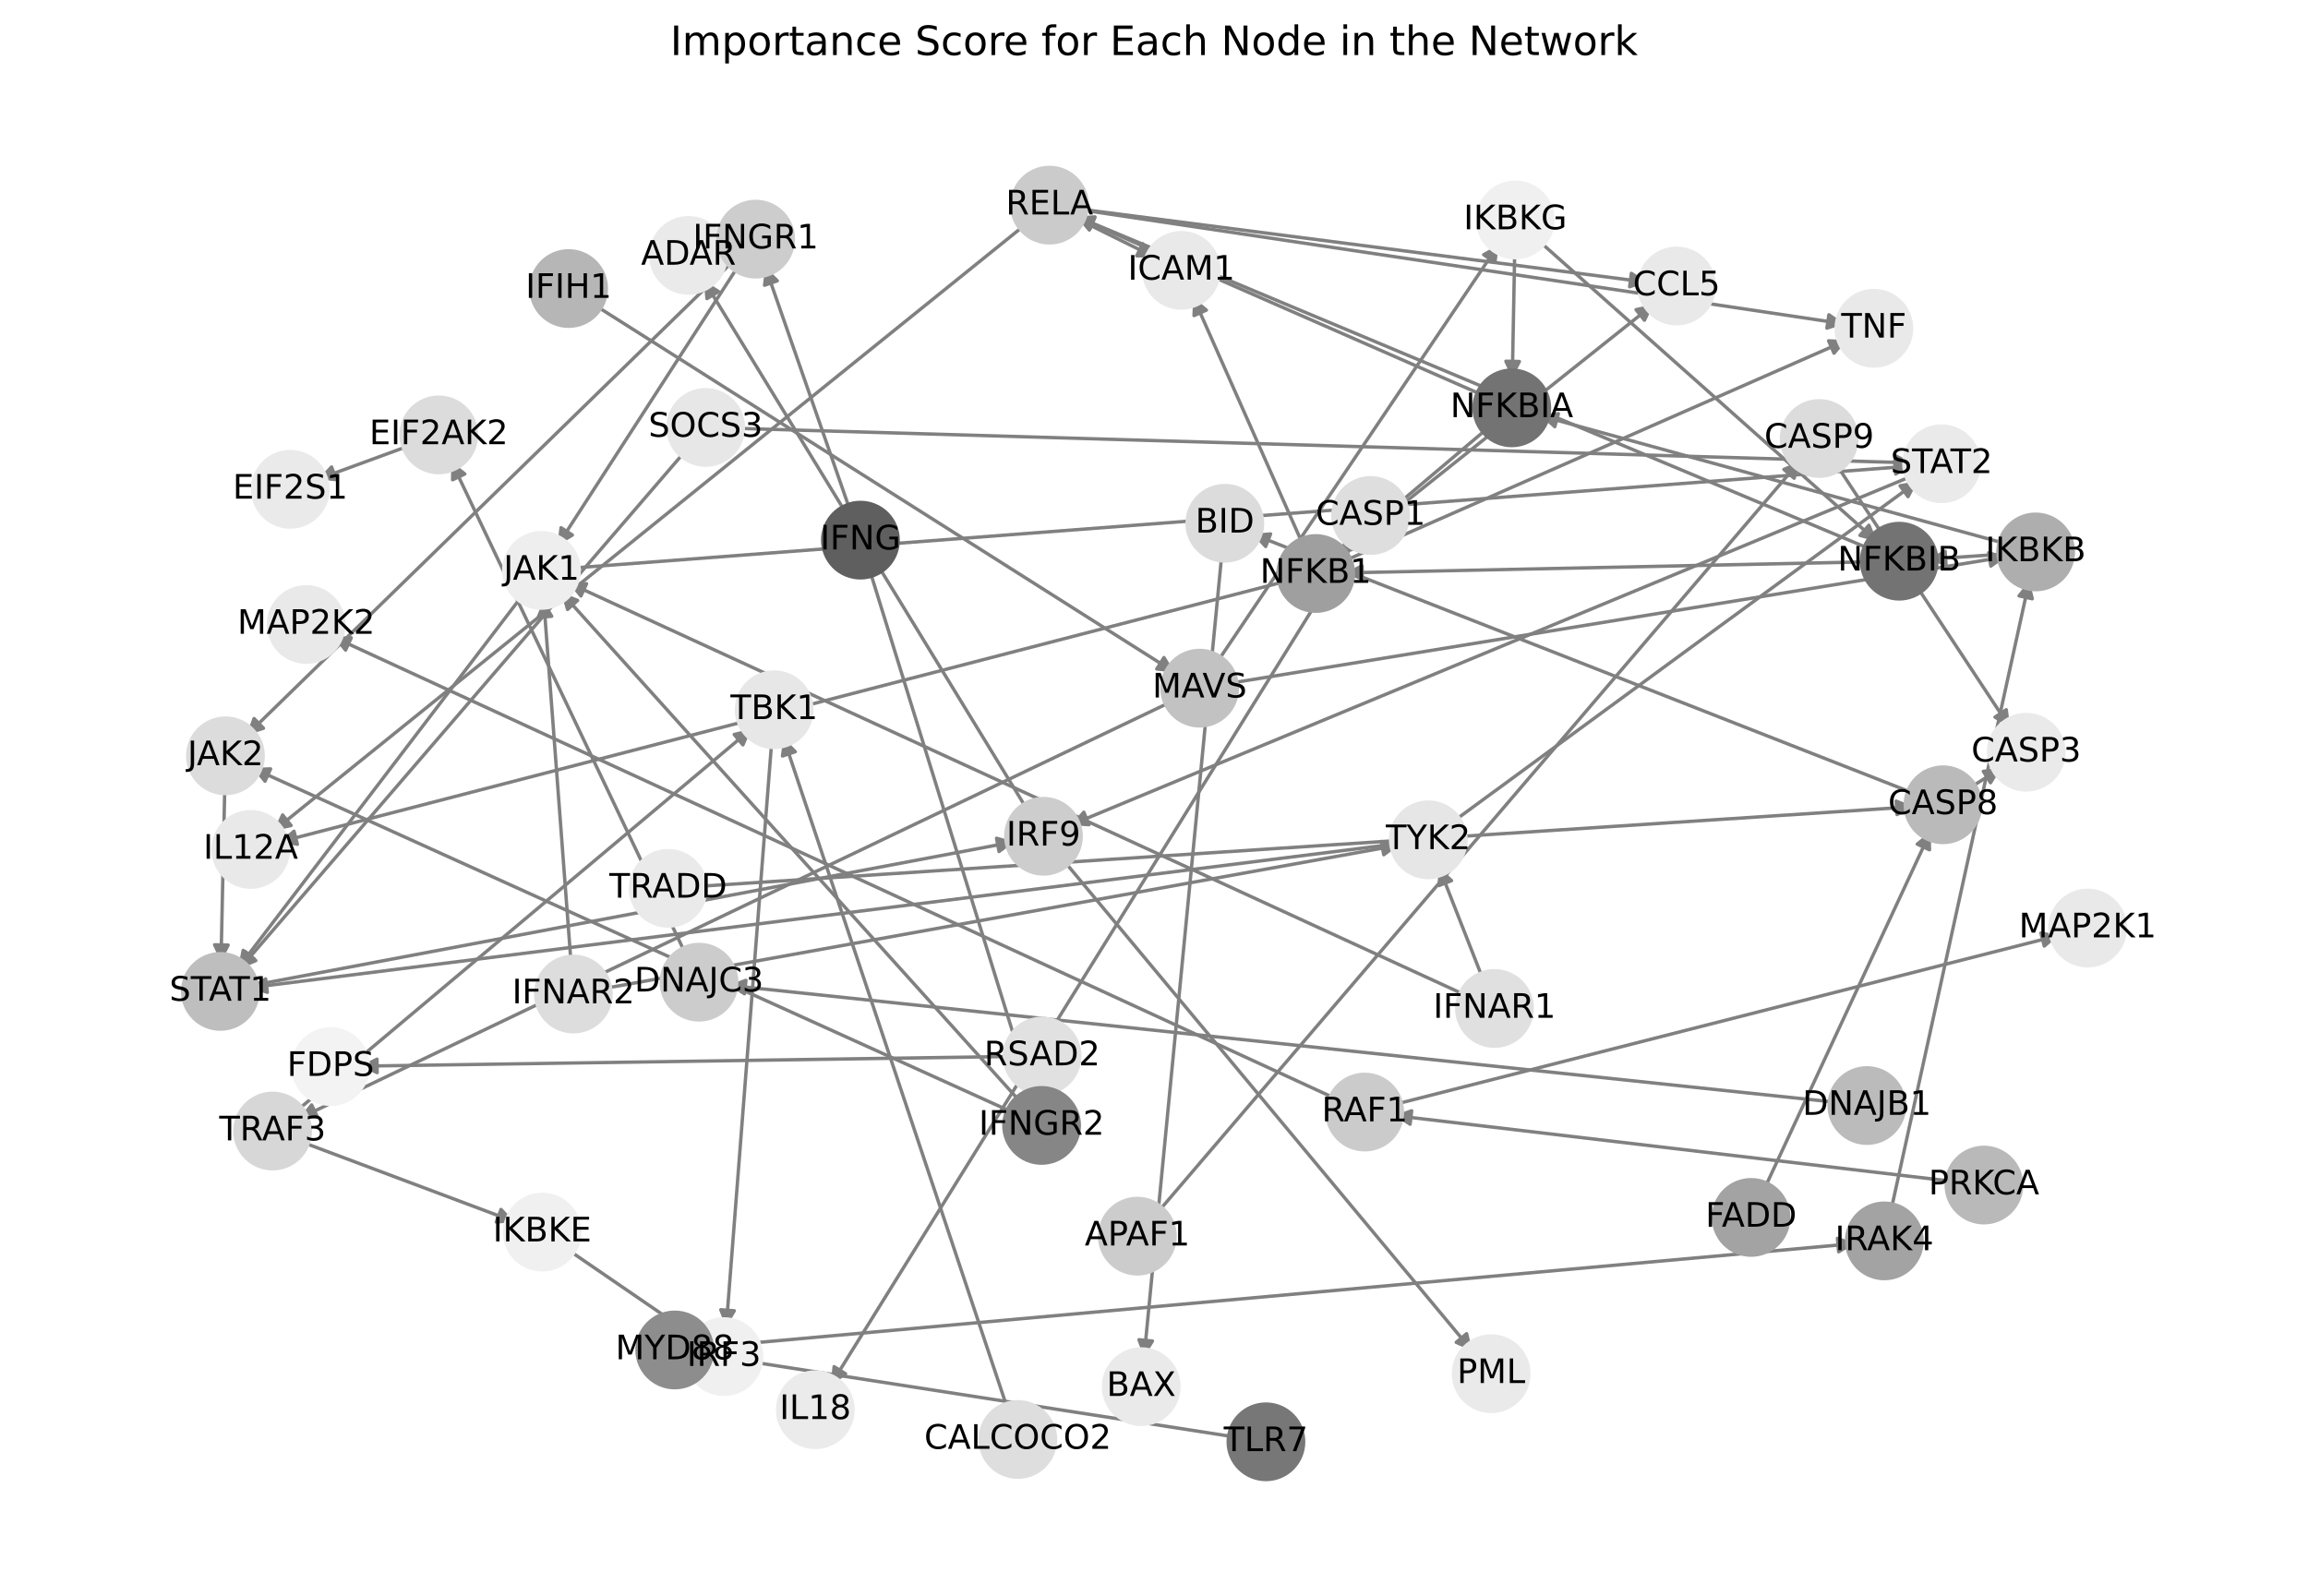 <?xml version="1.0" encoding="utf-8" standalone="no"?>
<!DOCTYPE svg PUBLIC "-//W3C//DTD SVG 1.1//EN"
  "http://www.w3.org/Graphics/SVG/1.1/DTD/svg11.dtd">
<!-- Created with matplotlib (https://matplotlib.org/) -->
<svg height="473.038pt" version="1.1" viewBox="0 0 684 473.038" width="684pt" xmlns="http://www.w3.org/2000/svg" xmlns:xlink="http://www.w3.org/1999/xlink">
 <defs>
  <style type="text/css">*{stroke-linecap:butt;stroke-linejoin:round;}</style>
 </defs>
 <g id="figure_1">
  <g id="patch_1">
   <path d="M 0 473.038 
L 684 473.038 
L 684 0 
L 0 0 
z
" style="fill:#ffffff;"/>
  </g>
  <g id="axes_1">
   <g id="patch_2">
    <path clip-path="url(#p35786d5575)" d="M 175.833 90.157 
Q 262.02 144.745 347.262 198.734 
" style="fill:none;stroke:#808080;stroke-linecap:round;"/>
    <path clip-path="url(#p35786d5575)" d="M 344.953 194.904 
L 347.262 198.734 
L 342.812 198.284 
L 344.953 194.904 
z
" style="fill:#808080;stroke:#808080;stroke-linecap:round;"/>
   </g>
   <g id="patch_3">
    <path clip-path="url(#p35786d5575)" d="M 347.714 207.699 
Q 218.159 269.604 89.614 331.027 
" style="fill:none;stroke:#808080;stroke-linecap:round;"/>
    <path clip-path="url(#p35786d5575)" d="M 94.085 331.107 
L 89.614 331.027 
L 92.36 327.497 
L 94.085 331.107 
z
" style="fill:#808080;stroke:#808080;stroke-linecap:round;"/>
   </g>
   <g id="patch_4">
    <path clip-path="url(#p35786d5575)" d="M 364.072 202.575 
Q 479.403 183.778 593.631 165.162 
" style="fill:none;stroke:#808080;stroke-linecap:round;"/>
    <path clip-path="url(#p35786d5575)" d="M 589.362 163.832 
L 593.631 165.162 
L 590.005 167.779 
L 589.362 163.832 
z
" style="fill:#808080;stroke:#808080;stroke-linecap:round;"/>
   </g>
   <g id="patch_5">
    <path clip-path="url(#p35786d5575)" d="M 360.365 196.787 
Q 402.298 134.584 443.606 73.307 
" style="fill:none;stroke:#808080;stroke-linecap:round;"/>
    <path clip-path="url(#p35786d5575)" d="M 439.712 75.506 
L 443.606 73.307 
L 443.029 77.742 
L 439.712 75.506 
z
" style="fill:#808080;stroke:#808080;stroke-linecap:round;"/>
   </g>
   <g id="patch_6">
    <path clip-path="url(#p35786d5575)" d="M 228.761 219.01 
Q 221.988 306.236 215.302 392.347 
" style="fill:none;stroke:#808080;stroke-linecap:round;"/>
    <path clip-path="url(#p35786d5575)" d="M 217.606 388.513 
L 215.302 392.347 
L 213.618 388.204 
L 217.606 388.513 
z
" style="fill:#808080;stroke:#808080;stroke-linecap:round;"/>
   </g>
   <g id="patch_7">
    <path clip-path="url(#p35786d5575)" d="M 167.827 370.086 
Q 187.614 383.644 206.48 396.57 
" style="fill:none;stroke:#808080;stroke-linecap:round;"/>
    <path clip-path="url(#p35786d5575)" d="M 204.311 392.66 
L 206.48 396.57 
L 202.05 395.959 
L 204.311 392.66 
z
" style="fill:#808080;stroke:#808080;stroke-linecap:round;"/>
   </g>
   <g id="patch_8">
    <path clip-path="url(#p35786d5575)" d="M 366.611 426.021 
Q 287.57 413.739 209.633 401.629 
" style="fill:none;stroke:#808080;stroke-linecap:round;"/>
    <path clip-path="url(#p35786d5575)" d="M 213.279 404.219 
L 209.633 401.629 
L 213.893 400.267 
L 213.279 404.219 
z
" style="fill:#808080;stroke:#808080;stroke-linecap:round;"/>
   </g>
   <g id="patch_9">
    <path clip-path="url(#p35786d5575)" d="M 208.596 399.35 
Q 379.208 383.963 548.707 368.676 
" style="fill:none;stroke:#808080;stroke-linecap:round;"/>
    <path clip-path="url(#p35786d5575)" d="M 544.544 367.043 
L 548.707 368.676 
L 544.903 371.027 
L 544.544 367.043 
z
" style="fill:#808080;stroke:#808080;stroke-linecap:round;"/>
   </g>
   <g id="patch_10">
    <path clip-path="url(#p35786d5575)" d="M 560.302 359.338 
Q 580.862 265.692 601.183 173.138 
" style="fill:none;stroke:#808080;stroke-linecap:round;"/>
    <path clip-path="url(#p35786d5575)" d="M 598.372 176.616 
L 601.183 173.138 
L 602.279 177.473 
L 598.372 176.616 
z
" style="fill:#808080;stroke:#808080;stroke-linecap:round;"/>
   </g>
   <g id="patch_11">
    <path clip-path="url(#p35786d5575)" d="M 401.624 160.15 
Q 323.91 285.318 246.786 409.536 
" style="fill:none;stroke:#808080;stroke-linecap:round;"/>
    <path clip-path="url(#p35786d5575)" d="M 250.595 407.192 
L 246.786 409.536 
L 247.197 405.083 
L 250.595 407.192 
z
" style="fill:#808080;stroke:#808080;stroke-linecap:round;"/>
   </g>
   <g id="patch_12">
    <path clip-path="url(#p35786d5575)" d="M 304.729 240.48 
Q 256.647 161.786 209.148 84.045 
" style="fill:none;stroke:#808080;stroke-linecap:round;"/>
    <path clip-path="url(#p35786d5575)" d="M 209.527 88.502 
L 209.148 84.045 
L 212.941 86.416 
L 209.527 88.502 
z
" style="fill:#808080;stroke:#808080;stroke-linecap:round;"/>
   </g>
   <g id="patch_13">
    <path clip-path="url(#p35786d5575)" d="M 314.785 254.523 
Q 375.583 327.519 435.665 399.657 
" style="fill:none;stroke:#808080;stroke-linecap:round;"/>
    <path clip-path="url(#p35786d5575)" d="M 434.642 395.303 
L 435.665 399.657 
L 431.568 397.863 
L 434.642 395.303 
z
" style="fill:#808080;stroke:#808080;stroke-linecap:round;"/>
   </g>
   <g id="patch_14">
    <path clip-path="url(#p35786d5575)" d="M 203.484 133.253 
Q 137.219 210.271 71.683 286.443 
" style="fill:none;stroke:#808080;stroke-linecap:round;"/>
    <path clip-path="url(#p35786d5575)" d="M 75.808 284.715 
L 71.683 286.443 
L 72.776 282.106 
L 75.808 284.715 
z
" style="fill:#808080;stroke:#808080;stroke-linecap:round;"/>
   </g>
   <g id="patch_15">
    <path clip-path="url(#p35786d5575)" d="M 217.785 126.944 
Q 392.266 132.073 565.629 137.168 
" style="fill:none;stroke:#808080;stroke-linecap:round;"/>
    <path clip-path="url(#p35786d5575)" d="M 561.689 135.052 
L 565.629 137.168 
L 561.572 139.05 
L 561.689 135.052 
z
" style="fill:#808080;stroke:#808080;stroke-linecap:round;"/>
   </g>
   <g id="patch_16">
    <path clip-path="url(#p35786d5575)" d="M 121.899 131.883 
Q 108.026 136.968 95.204 141.668 
" style="fill:none;stroke:#808080;stroke-linecap:round;"/>
    <path clip-path="url(#p35786d5575)" d="M 99.648 142.169 
L 95.204 141.668 
L 98.271 138.414 
L 99.648 142.169 
z
" style="fill:#808080;stroke:#808080;stroke-linecap:round;"/>
   </g>
   <g id="patch_17">
    <path clip-path="url(#p35786d5575)" d="M 203.438 283.301 
Q 168.593 210.011 134.227 137.731 
" style="fill:none;stroke:#808080;stroke-linecap:round;"/>
    <path clip-path="url(#p35786d5575)" d="M 134.138 142.203 
L 134.227 137.731 
L 137.751 140.485 
L 134.138 142.203 
z
" style="fill:#808080;stroke:#808080;stroke-linecap:round;"/>
   </g>
   <g id="patch_18">
    <path clip-path="url(#p35786d5575)" d="M 544.653 326.773 
Q 380.211 309.402 216.881 292.148 
" style="fill:none;stroke:#808080;stroke-linecap:round;"/>
    <path clip-path="url(#p35786d5575)" d="M 220.649 294.557 
L 216.881 292.148 
L 221.069 290.579 
L 220.649 294.557 
z
" style="fill:#808080;stroke:#808080;stroke-linecap:round;"/>
   </g>
   <g id="patch_19">
    <path clip-path="url(#p35786d5575)" d="M 579.352 350.236 
Q 496.199 340.431 414.156 330.758 
" style="fill:none;stroke:#808080;stroke-linecap:round;"/>
    <path clip-path="url(#p35786d5575)" d="M 417.894 333.212 
L 414.156 330.758 
L 418.362 329.24 
L 417.894 333.212 
z
" style="fill:#808080;stroke:#808080;stroke-linecap:round;"/>
   </g>
   <g id="patch_20">
    <path clip-path="url(#p35786d5575)" d="M 412.835 327.476 
Q 511.57 302.343 609.221 277.486 
" style="fill:none;stroke:#808080;stroke-linecap:round;"/>
    <path clip-path="url(#p35786d5575)" d="M 604.851 276.534 
L 609.221 277.486 
L 605.838 280.411 
L 604.851 276.534 
z
" style="fill:#808080;stroke:#808080;stroke-linecap:round;"/>
   </g>
   <g id="patch_21">
    <path clip-path="url(#p35786d5575)" d="M 396.576 325.988 
Q 247.591 257.356 99.621 189.192 
" style="fill:none;stroke:#808080;stroke-linecap:round;"/>
    <path clip-path="url(#p35786d5575)" d="M 102.417 192.682 
L 99.621 189.192 
L 104.09 189.049 
L 102.417 192.682 
z
" style="fill:#808080;stroke:#808080;stroke-linecap:round;"/>
   </g>
   <g id="patch_22">
    <path clip-path="url(#p35786d5575)" d="M 300.184 313.132 
Q 203.406 314.569 107.746 315.99 
" style="fill:none;stroke:#808080;stroke-linecap:round;"/>
    <path clip-path="url(#p35786d5575)" d="M 111.775 317.93 
L 107.746 315.99 
L 111.715 313.931 
L 111.775 317.93 
z
" style="fill:#808080;stroke:#808080;stroke-linecap:round;"/>
   </g>
   <g id="patch_23">
    <path clip-path="url(#p35786d5575)" d="M 252.151 151.913 
Q 239.473 115.485 227.163 80.114 
" style="fill:none;stroke:#808080;stroke-linecap:round;"/>
    <path clip-path="url(#p35786d5575)" d="M 226.589 84.549 
L 227.163 80.114 
L 230.366 83.234 
L 226.589 84.549 
z
" style="fill:#808080;stroke:#808080;stroke-linecap:round;"/>
   </g>
   <g id="patch_24">
    <path clip-path="url(#p35786d5575)" d="M 257.558 168.367 
Q 281.841 246.835 305.793 324.235 
" style="fill:none;stroke:#808080;stroke-linecap:round;"/>
    <path clip-path="url(#p35786d5575)" d="M 306.521 319.823 
L 305.793 324.235 
L 302.7 321.005 
L 306.521 319.823 
z
" style="fill:#808080;stroke:#808080;stroke-linecap:round;"/>
   </g>
   <g id="patch_25">
    <path clip-path="url(#p35786d5575)" d="M 73.818 292.251 
Q 187.276 270.862 299.635 249.681 
" style="fill:none;stroke:#808080;stroke-linecap:round;"/>
    <path clip-path="url(#p35786d5575)" d="M 295.334 248.457 
L 299.635 249.681 
L 296.075 252.387 
L 295.334 248.457 
z
" style="fill:#808080;stroke:#808080;stroke-linecap:round;"/>
   </g>
   <g id="patch_26">
    <path clip-path="url(#p35786d5575)" d="M 87.418 329.674 
Q 155.108 272.812 221.942 216.669 
" style="fill:none;stroke:#808080;stroke-linecap:round;"/>
    <path clip-path="url(#p35786d5575)" d="M 217.593 217.71 
L 221.942 216.669 
L 220.166 220.773 
L 217.593 217.71 
z
" style="fill:#808080;stroke:#808080;stroke-linecap:round;"/>
   </g>
   <g id="patch_27">
    <path clip-path="url(#p35786d5575)" d="M 88.896 338.282 
Q 120.734 350.217 151.526 361.759 
" style="fill:none;stroke:#808080;stroke-linecap:round;"/>
    <path clip-path="url(#p35786d5575)" d="M 148.482 358.482 
L 151.526 361.759 
L 147.078 362.227 
L 148.482 358.482 
z
" style="fill:#808080;stroke:#808080;stroke-linecap:round;"/>
   </g>
   <g id="patch_28">
    <path clip-path="url(#p35786d5575)" d="M 298.89 418.443 
Q 265.531 318.517 232.527 219.651 
" style="fill:none;stroke:#808080;stroke-linecap:round;"/>
    <path clip-path="url(#p35786d5575)" d="M 231.896 224.079 
L 232.527 219.651 
L 235.691 222.812 
L 231.896 224.079 
z
" style="fill:#808080;stroke:#808080;stroke-linecap:round;"/>
   </g>
   <g id="patch_29">
    <path clip-path="url(#p35786d5575)" d="M 522.605 352.996 
Q 547.387 299.694 571.699 247.407 
" style="fill:none;stroke:#808080;stroke-linecap:round;"/>
    <path clip-path="url(#p35786d5575)" d="M 568.199 250.191 
L 571.699 247.407 
L 571.826 251.877 
L 568.199 250.191 
z
" style="fill:#808080;stroke:#808080;stroke-linecap:round;"/>
   </g>
   <g id="patch_30">
    <path clip-path="url(#p35786d5575)" d="M 567.759 235.376 
Q 469.405 196.815 372.093 158.662 
" style="fill:none;stroke:#808080;stroke-linecap:round;"/>
    <path clip-path="url(#p35786d5575)" d="M 375.087 161.984 
L 372.093 158.662 
L 376.547 158.26 
L 375.087 161.984 
z
" style="fill:#808080;stroke:#808080;stroke-linecap:round;"/>
   </g>
   <g id="patch_31">
    <path clip-path="url(#p35786d5575)" d="M 583.142 233.914 
Q 588.156 230.748 592.224 228.178 
" style="fill:none;stroke:#808080;stroke-linecap:round;"/>
    <path clip-path="url(#p35786d5575)" d="M 587.774 228.623 
L 592.224 228.178 
L 589.91 232.005 
L 587.774 228.623 
z
" style="fill:#808080;stroke:#808080;stroke-linecap:round;"/>
   </g>
   <g id="patch_32">
    <path clip-path="url(#p35786d5575)" d="M 206.675 262.739 
Q 386.927 250.922 566.063 239.177 
" style="fill:none;stroke:#808080;stroke-linecap:round;"/>
    <path clip-path="url(#p35786d5575)" d="M 561.941 237.443 
L 566.063 239.177 
L 562.203 241.435 
L 561.941 237.443 
z
" style="fill:#808080;stroke:#808080;stroke-linecap:round;"/>
   </g>
   <g id="patch_33">
    <path clip-path="url(#p35786d5575)" d="M 543.915 137.198 
Q 569.817 176.462 595.103 214.793 
" style="fill:none;stroke:#808080;stroke-linecap:round;"/>
    <path clip-path="url(#p35786d5575)" d="M 594.57 210.353 
L 595.103 214.793 
L 591.231 212.556 
L 594.57 210.353 
z
" style="fill:#808080;stroke:#808080;stroke-linecap:round;"/>
   </g>
   <g id="patch_34">
    <path clip-path="url(#p35786d5575)" d="M 362.153 163.71 
Q 350.601 283.046 339.156 401.269 
" style="fill:none;stroke:#808080;stroke-linecap:round;"/>
    <path clip-path="url(#p35786d5575)" d="M 341.533 397.481 
L 339.156 401.269 
L 337.551 397.095 
L 341.533 397.481 
z
" style="fill:#808080;stroke:#808080;stroke-linecap:round;"/>
   </g>
   <g id="patch_35">
    <path clip-path="url(#p35786d5575)" d="M 342.689 359.814 
Q 438.105 248.184 532.794 137.403 
" style="fill:none;stroke:#808080;stroke-linecap:round;"/>
    <path clip-path="url(#p35786d5575)" d="M 528.674 139.144 
L 532.794 137.403 
L 531.715 141.743 
L 528.674 139.144 
z
" style="fill:#808080;stroke:#808080;stroke-linecap:round;"/>
   </g>
   <g id="patch_36">
    <path clip-path="url(#p35786d5575)" d="M 594.636 164.177 
Q 583.059 164.963 572.598 165.673 
" style="fill:none;stroke:#808080;stroke-linecap:round;"/>
    <path clip-path="url(#p35786d5575)" d="M 576.725 167.398 
L 572.598 165.673 
L 576.454 163.407 
L 576.725 167.398 
z
" style="fill:#808080;stroke:#808080;stroke-linecap:round;"/>
   </g>
   <g id="patch_37">
    <path clip-path="url(#p35786d5575)" d="M 594.926 161.292 
Q 525.651 142.237 457.454 123.478 
" style="fill:none;stroke:#808080;stroke-linecap:round;"/>
    <path clip-path="url(#p35786d5575)" d="M 460.78 126.467 
L 457.454 123.478 
L 461.841 122.611 
L 460.78 126.467 
z
" style="fill:#808080;stroke:#808080;stroke-linecap:round;"/>
   </g>
   <g id="patch_38">
    <path clip-path="url(#p35786d5575)" d="M 455.55 70.952 
Q 505.958 115.767 555.53 159.838 
" style="fill:none;stroke:#808080;stroke-linecap:round;"/>
    <path clip-path="url(#p35786d5575)" d="M 553.87 155.686 
L 555.53 159.838 
L 551.212 158.675 
L 553.87 155.686 
z
" style="fill:#808080;stroke:#808080;stroke-linecap:round;"/>
   </g>
   <g id="patch_39">
    <path clip-path="url(#p35786d5575)" d="M 448.911 73.853 
Q 448.549 93.038 448.208 111.106 
" style="fill:none;stroke:#808080;stroke-linecap:round;"/>
    <path clip-path="url(#p35786d5575)" d="M 450.284 107.144 
L 448.208 111.106 
L 446.284 107.069 
L 450.284 107.144 
z
" style="fill:#808080;stroke:#808080;stroke-linecap:round;"/>
   </g>
   <g id="patch_40">
    <path clip-path="url(#p35786d5575)" d="M 397.852 166.505 
Q 472.633 133.65 546.392 101.244 
" style="fill:none;stroke:#808080;stroke-linecap:round;"/>
    <path clip-path="url(#p35786d5575)" d="M 541.925 101.022 
L 546.392 101.244 
L 543.534 104.684 
L 541.925 101.022 
z
" style="fill:#808080;stroke:#808080;stroke-linecap:round;"/>
   </g>
   <g id="patch_41">
    <path clip-path="url(#p35786d5575)" d="M 396.696 164.592 
Q 443.402 127.379 489.233 90.863 
" style="fill:none;stroke:#808080;stroke-linecap:round;"/>
    <path clip-path="url(#p35786d5575)" d="M 484.858 91.791 
L 489.233 90.863 
L 487.351 94.92 
L 484.858 91.791 
z
" style="fill:#808080;stroke:#808080;stroke-linecap:round;"/>
   </g>
   <g id="patch_42">
    <path clip-path="url(#p35786d5575)" d="M 386.415 162.071 
Q 370.016 125.061 354.069 89.073 
" style="fill:none;stroke:#808080;stroke-linecap:round;"/>
    <path clip-path="url(#p35786d5575)" d="M 353.861 93.54 
L 354.069 89.073 
L 357.518 91.92 
L 353.861 93.54 
z
" style="fill:#808080;stroke:#808080;stroke-linecap:round;"/>
   </g>
   <g id="patch_43">
    <path clip-path="url(#p35786d5575)" d="M 381.538 172.161 
Q 232.108 210.878 83.76 249.314 
" style="fill:none;stroke:#808080;stroke-linecap:round;"/>
    <path clip-path="url(#p35786d5575)" d="M 88.134 250.247 
L 83.76 249.314 
L 87.131 246.375 
L 88.134 250.247 
z
" style="fill:#808080;stroke:#808080;stroke-linecap:round;"/>
   </g>
   <g id="patch_44">
    <path clip-path="url(#p35786d5575)" d="M 319.584 62.085 
Q 433.181 79.058 545.672 95.866 
" style="fill:none;stroke:#808080;stroke-linecap:round;"/>
    <path clip-path="url(#p35786d5575)" d="M 542.011 93.297 
L 545.672 95.866 
L 541.42 97.253 
L 542.011 93.297 
z
" style="fill:#808080;stroke:#808080;stroke-linecap:round;"/>
   </g>
   <g id="patch_45">
    <path clip-path="url(#p35786d5575)" d="M 319.611 61.913 
Q 403.951 72.788 487.182 83.52 
" style="fill:none;stroke:#808080;stroke-linecap:round;"/>
    <path clip-path="url(#p35786d5575)" d="M 483.471 81.025 
L 487.182 83.52 
L 482.959 84.992 
L 483.471 81.025 
z
" style="fill:#808080;stroke:#808080;stroke-linecap:round;"/>
   </g>
   <g id="patch_46">
    <path clip-path="url(#p35786d5575)" d="M 318.786 64.645 
Q 330.564 70.468 341.339 75.796 
" style="fill:none;stroke:#808080;stroke-linecap:round;"/>
    <path clip-path="url(#p35786d5575)" d="M 338.64 72.23 
L 341.339 75.796 
L 336.867 75.816 
L 338.64 72.23 
z
" style="fill:#808080;stroke:#808080;stroke-linecap:round;"/>
   </g>
   <g id="patch_47">
    <path clip-path="url(#p35786d5575)" d="M 304.277 66.246 
Q 192.654 156.288 81.902 245.628 
" style="fill:none;stroke:#808080;stroke-linecap:round;"/>
    <path clip-path="url(#p35786d5575)" d="M 86.271 244.673 
L 81.902 245.628 
L 83.76 241.56 
L 86.271 244.673 
z
" style="fill:#808080;stroke:#808080;stroke-linecap:round;"/>
   </g>
   <g id="patch_48">
    <path clip-path="url(#p35786d5575)" d="M 554.182 166.519 
Q 476.383 168.162 399.701 169.782 
" style="fill:none;stroke:#808080;stroke-linecap:round;"/>
    <path clip-path="url(#p35786d5575)" d="M 403.742 171.697 
L 399.701 169.782 
L 403.658 167.698 
L 403.742 171.697 
z
" style="fill:#808080;stroke:#808080;stroke-linecap:round;"/>
   </g>
   <g id="patch_49">
    <path clip-path="url(#p35786d5575)" d="M 554.851 162.988 
Q 436.93 113.571 320.04 64.585 
" style="fill:none;stroke:#808080;stroke-linecap:round;"/>
    <path clip-path="url(#p35786d5575)" d="M 322.956 67.976 
L 320.04 64.585 
L 324.502 64.287 
L 322.956 67.976 
z
" style="fill:#808080;stroke:#808080;stroke-linecap:round;"/>
   </g>
   <g id="patch_50">
    <path clip-path="url(#p35786d5575)" d="M 441.41 126.474 
Q 418.974 145.436 397.392 163.676 
" style="fill:none;stroke:#808080;stroke-linecap:round;"/>
    <path clip-path="url(#p35786d5575)" d="M 401.738 162.621 
L 397.392 163.676 
L 399.156 159.566 
L 401.738 162.621 
z
" style="fill:#808080;stroke:#808080;stroke-linecap:round;"/>
   </g>
   <g id="patch_51">
    <path clip-path="url(#p35786d5575)" d="M 440.093 117.406 
Q 379.521 90.844 319.974 64.731 
" style="fill:none;stroke:#808080;stroke-linecap:round;"/>
    <path clip-path="url(#p35786d5575)" d="M 322.834 68.17 
L 319.974 64.731 
L 324.44 64.506 
L 322.834 68.17 
z
" style="fill:#808080;stroke:#808080;stroke-linecap:round;"/>
   </g>
   <g id="patch_52">
    <path clip-path="url(#p35786d5575)" d="M 435.035 295.296 
Q 301.69 233.993 169.361 173.157 
" style="fill:none;stroke:#808080;stroke-linecap:round;"/>
    <path clip-path="url(#p35786d5575)" d="M 172.16 176.645 
L 169.361 173.157 
L 173.83 173.011 
L 172.16 176.645 
z
" style="fill:#808080;stroke:#808080;stroke-linecap:round;"/>
   </g>
   <g id="patch_53">
    <path clip-path="url(#p35786d5575)" d="M 439.737 290.848 
Q 433.096 273.918 426.863 258.028 
" style="fill:none;stroke:#808080;stroke-linecap:round;"/>
    <path clip-path="url(#p35786d5575)" d="M 426.462 262.482 
L 426.863 258.028 
L 430.185 261.021 
L 426.462 262.482 
z
" style="fill:#808080;stroke:#808080;stroke-linecap:round;"/>
   </g>
   <g id="patch_54">
    <path clip-path="url(#p35786d5575)" d="M 169.276 285.994 
Q 165.2 231.852 161.207 178.825 
" style="fill:none;stroke:#808080;stroke-linecap:round;"/>
    <path clip-path="url(#p35786d5575)" d="M 159.513 182.964 
L 161.207 178.825 
L 163.502 182.663 
L 159.513 182.964 
z
" style="fill:#808080;stroke:#808080;stroke-linecap:round;"/>
   </g>
   <g id="patch_55">
    <path clip-path="url(#p35786d5575)" d="M 178.451 293.089 
Q 296.61 271.775 413.67 250.66 
" style="fill:none;stroke:#808080;stroke-linecap:round;"/>
    <path clip-path="url(#p35786d5575)" d="M 409.378 249.402 
L 413.67 250.66 
L 410.088 253.338 
L 409.378 249.402 
z
" style="fill:#808080;stroke:#808080;stroke-linecap:round;"/>
   </g>
   <g id="patch_56">
    <path clip-path="url(#p35786d5575)" d="M 155.219 175.96 
Q 112.887 231.466 71.233 286.084 
" style="fill:none;stroke:#808080;stroke-linecap:round;"/>
    <path clip-path="url(#p35786d5575)" d="M 75.249 284.116 
L 71.233 286.084 
L 72.068 281.69 
L 75.249 284.116 
z
" style="fill:#808080;stroke:#808080;stroke-linecap:round;"/>
   </g>
   <g id="patch_57">
    <path clip-path="url(#p35786d5575)" d="M 169.106 168.414 
Q 367.938 153.263 565.656 138.198 
" style="fill:none;stroke:#808080;stroke-linecap:round;"/>
    <path clip-path="url(#p35786d5575)" d="M 561.516 136.508 
L 565.656 138.198 
L 561.82 140.496 
L 561.516 136.508 
z
" style="fill:#808080;stroke:#808080;stroke-linecap:round;"/>
   </g>
   <g id="patch_58">
    <path clip-path="url(#p35786d5575)" d="M 414.697 250.003 
Q 244.297 271.39 75.006 292.638 
" style="fill:none;stroke:#808080;stroke-linecap:round;"/>
    <path clip-path="url(#p35786d5575)" d="M 79.224 294.124 
L 75.006 292.638 
L 78.726 290.155 
L 79.224 294.124 
z
" style="fill:#808080;stroke:#808080;stroke-linecap:round;"/>
   </g>
   <g id="patch_59">
    <path clip-path="url(#p35786d5575)" d="M 430.276 243.806 
Q 499.346 193.191 567.515 143.236 
" style="fill:none;stroke:#808080;stroke-linecap:round;"/>
    <path clip-path="url(#p35786d5575)" d="M 563.107 143.988 
L 567.515 143.236 
L 565.471 147.214 
L 563.107 143.988 
z
" style="fill:#808080;stroke:#808080;stroke-linecap:round;"/>
   </g>
   <g id="patch_60">
    <path clip-path="url(#p35786d5575)" d="M 567.407 140.773 
Q 442.326 192.662 318.277 244.122 
" style="fill:none;stroke:#808080;stroke-linecap:round;"/>
    <path clip-path="url(#p35786d5575)" d="M 322.738 244.437 
L 318.277 244.122 
L 321.206 240.742 
L 322.738 244.437 
z
" style="fill:#808080;stroke:#808080;stroke-linecap:round;"/>
   </g>
   <g id="patch_61">
    <path clip-path="url(#p35786d5575)" d="M 219.248 78.152 
Q 192.211 119.976 165.781 160.86 
" style="fill:none;stroke:#808080;stroke-linecap:round;"/>
    <path clip-path="url(#p35786d5575)" d="M 169.632 158.587 
L 165.781 160.86 
L 166.273 156.415 
L 169.632 158.587 
z
" style="fill:#808080;stroke:#808080;stroke-linecap:round;"/>
   </g>
   <g id="patch_62">
    <path clip-path="url(#p35786d5575)" d="M 217.746 76.925 
Q 145.384 147.457 73.822 217.208 
" style="fill:none;stroke:#808080;stroke-linecap:round;"/>
    <path clip-path="url(#p35786d5575)" d="M 78.083 215.848 
L 73.822 217.208 
L 75.291 212.983 
L 78.083 215.848 
z
" style="fill:#808080;stroke:#808080;stroke-linecap:round;"/>
   </g>
   <g id="patch_63">
    <path clip-path="url(#p35786d5575)" d="M 302.887 327.141 
Q 234.578 251.322 167.017 176.335 
" style="fill:none;stroke:#808080;stroke-linecap:round;"/>
    <path clip-path="url(#p35786d5575)" d="M 168.208 180.645 
L 167.017 176.335 
L 171.18 177.968 
L 168.208 180.645 
z
" style="fill:#808080;stroke:#808080;stroke-linecap:round;"/>
   </g>
   <g id="patch_64">
    <path clip-path="url(#p35786d5575)" d="M 300.796 330.002 
Q 187.751 278.804 75.725 228.066 
" style="fill:none;stroke:#808080;stroke-linecap:round;"/>
    <path clip-path="url(#p35786d5575)" d="M 78.543 231.538 
L 75.725 228.066 
L 80.194 227.894 
L 78.543 231.538 
z
" style="fill:#808080;stroke:#808080;stroke-linecap:round;"/>
   </g>
   <g id="patch_65">
    <path clip-path="url(#p35786d5575)" d="M 66.632 232.688 
Q 66.063 258.943 65.518 284.08 
" style="fill:none;stroke:#808080;stroke-linecap:round;"/>
    <path clip-path="url(#p35786d5575)" d="M 67.604 280.124 
L 65.518 284.08 
L 63.605 280.038 
L 67.604 280.124 
z
" style="fill:#808080;stroke:#808080;stroke-linecap:round;"/>
   </g>
   <g id="PathCollection_1">
    <defs>
     <path d="M 0 11.18 
C 2.965 11.18 5.809 10.002 7.906 7.906 
C 10.002 5.809 11.18 2.965 11.18 -0 
C 11.18 -2.965 10.002 -5.809 7.906 -7.906 
C 5.809 -10.002 2.965 -11.18 0 -11.18 
C -2.965 -11.18 -5.809 -10.002 -7.906 -7.906 
C -10.002 -5.809 -11.18 -2.965 -11.18 0 
C -11.18 2.965 -10.002 5.809 -7.906 7.906 
C -5.809 10.002 -2.965 11.18 0 11.18 
z
" id="C0_0_346032f633"/>
    </defs>
    <g clip-path="url(#p35786d5575)">
     <use style="fill:#b6b6b6;stroke:#b6b6b6;" x="168.52" xlink:href="#C0_0_346032f633" y="85.525"/>
    </g>
    <g clip-path="url(#p35786d5575)">
     <use style="fill:#c2c2c2;stroke:#c2c2c2;" x="355.524" xlink:href="#C0_0_346032f633" y="203.968"/>
    </g>
    <g clip-path="url(#p35786d5575)">
     <use style="fill:#e7e7e7;stroke:#e7e7e7;" x="229.431" xlink:href="#C0_0_346032f633" y="210.377"/>
    </g>
    <g clip-path="url(#p35786d5575)">
     <use style="fill:#f0f0f0;stroke:#f0f0f0;" x="160.683" xlink:href="#C0_0_346032f633" y="365.191"/>
    </g>
    <g clip-path="url(#p35786d5575)">
     <use style="fill:#f0f0f0;stroke:#f0f0f0;" x="214.545" xlink:href="#C0_0_346032f633" y="402.096"/>
    </g>
    <g clip-path="url(#p35786d5575)">
     <use style="fill:#777777;stroke:#777777;" x="375.168" xlink:href="#C0_0_346032f633" y="427.351"/>
    </g>
    <g clip-path="url(#p35786d5575)">
     <use style="fill:#8d8d8d;stroke:#8d8d8d;" x="199.972" xlink:href="#C0_0_346032f633" y="400.128"/>
    </g>
    <g clip-path="url(#p35786d5575)">
     <use style="fill:#a3a3a3;stroke:#a3a3a3;" x="558.445" xlink:href="#C0_0_346032f633" y="367.798"/>
    </g>
    <g clip-path="url(#p35786d5575)">
     <use style="fill:#dedede;stroke:#dedede;" x="406.192" xlink:href="#C0_0_346032f633" y="152.793"/>
    </g>
    <g clip-path="url(#p35786d5575)">
     <use style="fill:#ebebeb;stroke:#ebebeb;" x="241.629" xlink:href="#C0_0_346032f633" y="417.843"/>
    </g>
    <g clip-path="url(#p35786d5575)">
     <use style="fill:#cdcdcd;stroke:#cdcdcd;" x="309.244" xlink:href="#C0_0_346032f633" y="247.87"/>
    </g>
    <g clip-path="url(#p35786d5575)">
     <use style="fill:#eaeaea;stroke:#eaeaea;" x="204.05" xlink:href="#C0_0_346032f633" y="75.702"/>
    </g>
    <g clip-path="url(#p35786d5575)">
     <use style="fill:#eaeaea;stroke:#eaeaea;" x="441.923" xlink:href="#C0_0_346032f633" y="407.17"/>
    </g>
    <g clip-path="url(#p35786d5575)">
     <use style="fill:#e7e7e7;stroke:#e7e7e7;" x="209.131" xlink:href="#C0_0_346032f633" y="126.69"/>
    </g>
    <g clip-path="url(#p35786d5575)">
     <use style="fill:#e9e9e9;stroke:#e9e9e9;" x="496.879" xlink:href="#C0_0_346032f633" y="84.771"/>
    </g>
    <g clip-path="url(#p35786d5575)">
     <use style="fill:#e9e9e9;stroke:#e9e9e9;" x="350.107" xlink:href="#C0_0_346032f633" y="80.131"/>
    </g>
    <g clip-path="url(#p35786d5575)">
     <use style="fill:#e9e9e9;stroke:#e9e9e9;" x="555.343" xlink:href="#C0_0_346032f633" y="97.311"/>
    </g>
    <g clip-path="url(#p35786d5575)">
     <use style="fill:#dcdcdc;stroke:#dcdcdc;" x="130.029" xlink:href="#C0_0_346032f633" y="128.902"/>
    </g>
    <g clip-path="url(#p35786d5575)">
     <use style="fill:#cccccc;stroke:#cccccc;" x="207.156" xlink:href="#C0_0_346032f633" y="291.12"/>
    </g>
    <g clip-path="url(#p35786d5575)">
     <use style="fill:#bbbbbb;stroke:#bbbbbb;" x="553.264" xlink:href="#C0_0_346032f633" y="327.683"/>
    </g>
    <g clip-path="url(#p35786d5575)">
     <use style="fill:#eaeaea;stroke:#eaeaea;" x="86.021" xlink:href="#C0_0_346032f633" y="145.034"/>
    </g>
    <g clip-path="url(#p35786d5575)">
     <use style="fill:#b9b9b9;stroke:#b9b9b9;" x="587.951" xlink:href="#C0_0_346032f633" y="351.25"/>
    </g>
    <g clip-path="url(#p35786d5575)">
     <use style="fill:#cbcbcb;stroke:#cbcbcb;" x="404.443" xlink:href="#C0_0_346032f633" y="329.612"/>
    </g>
    <g clip-path="url(#p35786d5575)">
     <use style="fill:#f3f3f3;stroke:#f3f3f3;" x="97.966" xlink:href="#C0_0_346032f633" y="316.135"/>
    </g>
    <g clip-path="url(#p35786d5575)">
     <use style="fill:#e1e1e1;stroke:#e1e1e1;" x="308.843" xlink:href="#C0_0_346032f633" y="313.003"/>
    </g>
    <g clip-path="url(#p35786d5575)">
     <use style="fill:#5f5f5f;stroke:#5f5f5f;" x="254.999" xlink:href="#C0_0_346032f633" y="160.094"/>
    </g>
    <g clip-path="url(#p35786d5575)">
     <use style="fill:#bebebe;stroke:#bebebe;" x="65.306" xlink:href="#C0_0_346032f633" y="293.856"/>
    </g>
    <g clip-path="url(#p35786d5575)">
     <use style="fill:#d7d7d7;stroke:#d7d7d7;" x="80.789" xlink:href="#C0_0_346032f633" y="335.243"/>
    </g>
    <g clip-path="url(#p35786d5575)">
     <use style="fill:#dedede;stroke:#dedede;" x="301.632" xlink:href="#C0_0_346032f633" y="426.657"/>
    </g>
    <g clip-path="url(#p35786d5575)">
     <use style="fill:#a3a3a3;stroke:#a3a3a3;" x="518.955" xlink:href="#C0_0_346032f633" y="360.845"/>
    </g>
    <g clip-path="url(#p35786d5575)">
     <use style="fill:#bababa;stroke:#bababa;" x="575.823" xlink:href="#C0_0_346032f633" y="238.537"/>
    </g>
    <g clip-path="url(#p35786d5575)">
     <use style="fill:#eaeaea;stroke:#eaeaea;" x="198.031" xlink:href="#C0_0_346032f633" y="263.306"/>
    </g>
    <g clip-path="url(#p35786d5575)">
     <use style="fill:#eaeaea;stroke:#eaeaea;" x="338.214" xlink:href="#C0_0_346032f633" y="411.004"/>
    </g>
    <g clip-path="url(#p35786d5575)">
     <use style="fill:#eaeaea;stroke:#eaeaea;" x="600.489" xlink:href="#C0_0_346032f633" y="222.958"/>
    </g>
    <g clip-path="url(#p35786d5575)">
     <use style="fill:#dcdcdc;stroke:#dcdcdc;" x="539.147" xlink:href="#C0_0_346032f633" y="129.971"/>
    </g>
    <g clip-path="url(#p35786d5575)">
     <use style="fill:#dcdcdc;stroke:#dcdcdc;" x="362.987" xlink:href="#C0_0_346032f633" y="155.092"/>
    </g>
    <g clip-path="url(#p35786d5575)">
     <use style="fill:#cccccc;stroke:#cccccc;" x="337.062" xlink:href="#C0_0_346032f633" y="366.398"/>
    </g>
    <g clip-path="url(#p35786d5575)">
     <use style="fill:#aeaeae;stroke:#aeaeae;" x="603.279" xlink:href="#C0_0_346032f633" y="163.59"/>
    </g>
    <g clip-path="url(#p35786d5575)">
     <use style="fill:#f0f0f0;stroke:#f0f0f0;" x="449.075" xlink:href="#C0_0_346032f633" y="65.196"/>
    </g>
    <g clip-path="url(#p35786d5575)">
     <use style="fill:#9f9f9f;stroke:#9f9f9f;" x="389.923" xlink:href="#C0_0_346032f633" y="169.988"/>
    </g>
    <g clip-path="url(#p35786d5575)">
     <use style="fill:#cbcbcb;stroke:#cbcbcb;" x="311.021" xlink:href="#C0_0_346032f633" y="60.805"/>
    </g>
    <g clip-path="url(#p35786d5575)">
     <use style="fill:#737373;stroke:#737373;" x="562.839" xlink:href="#C0_0_346032f633" y="166.336"/>
    </g>
    <g clip-path="url(#p35786d5575)">
     <use style="fill:#737373;stroke:#737373;" x="448.024" xlink:href="#C0_0_346032f633" y="120.884"/>
    </g>
    <g clip-path="url(#p35786d5575)">
     <use style="fill:#e0e0e0;stroke:#e0e0e0;" x="442.9" xlink:href="#C0_0_346032f633" y="298.912"/>
    </g>
    <g clip-path="url(#p35786d5575)">
     <use style="fill:#dddddd;stroke:#dddddd;" x="169.926" xlink:href="#C0_0_346032f633" y="294.626"/>
    </g>
    <g clip-path="url(#p35786d5575)">
     <use style="fill:#eeeeee;stroke:#eeeeee;" x="160.473" xlink:href="#C0_0_346032f633" y="169.071"/>
    </g>
    <g clip-path="url(#p35786d5575)">
     <use style="fill:#e6e6e6;stroke:#e6e6e6;" x="423.292" xlink:href="#C0_0_346032f633" y="248.924"/>
    </g>
    <g clip-path="url(#p35786d5575)">
     <use style="fill:#eaeaea;stroke:#eaeaea;" x="575.404" xlink:href="#C0_0_346032f633" y="137.456"/>
    </g>
    <g clip-path="url(#p35786d5575)">
     <use style="fill:#e9e9e9;stroke:#e9e9e9;" x="74.29" xlink:href="#C0_0_346032f633" y="251.768"/>
    </g>
    <g clip-path="url(#p35786d5575)">
     <use style="fill:#e9e9e9;stroke:#e9e9e9;" x="618.694" xlink:href="#C0_0_346032f633" y="275.074"/>
    </g>
    <g clip-path="url(#p35786d5575)">
     <use style="fill:#e9e9e9;stroke:#e9e9e9;" x="90.739" xlink:href="#C0_0_346032f633" y="185.101"/>
    </g>
    <g clip-path="url(#p35786d5575)">
     <use style="fill:#cdcdcd;stroke:#cdcdcd;" x="223.949" xlink:href="#C0_0_346032f633" y="70.88"/>
    </g>
    <g clip-path="url(#p35786d5575)">
     <use style="fill:#868686;stroke:#868686;" x="308.683" xlink:href="#C0_0_346032f633" y="333.574"/>
    </g>
    <g clip-path="url(#p35786d5575)">
     <use style="fill:#dcdcdc;stroke:#dcdcdc;" x="66.82" xlink:href="#C0_0_346032f633" y="224.033"/>
    </g>
   </g>
   <g id="text_1">
    <g clip-path="url(#p35786d5575)">
     <!-- IFIH1 -->
     <g transform="translate(155.753 88.284)scale(0.1 -0.1)">
      <defs>
       <path d="M 9.812 72.906 
L 19.672 72.906 
L 19.672 0 
L 9.812 0 
z
" id="DejaVuSans-73"/>
       <path d="M 9.812 72.906 
L 51.703 72.906 
L 51.703 64.594 
L 19.672 64.594 
L 19.672 43.109 
L 48.578 43.109 
L 48.578 34.812 
L 19.672 34.812 
L 19.672 0 
L 9.812 0 
z
" id="DejaVuSans-70"/>
       <path d="M 9.812 72.906 
L 19.672 72.906 
L 19.672 43.016 
L 55.516 43.016 
L 55.516 72.906 
L 65.375 72.906 
L 65.375 0 
L 55.516 0 
L 55.516 34.719 
L 19.672 34.719 
L 19.672 0 
L 9.812 0 
z
" id="DejaVuSans-72"/>
       <path d="M 12.406 8.297 
L 28.516 8.297 
L 28.516 63.922 
L 10.984 60.406 
L 10.984 69.391 
L 28.422 72.906 
L 38.281 72.906 
L 38.281 8.297 
L 54.391 8.297 
L 54.391 0 
L 12.406 0 
z
" id="DejaVuSans-49"/>
      </defs>
      <use xlink:href="#DejaVuSans-73"/>
      <use x="29.492" xlink:href="#DejaVuSans-70"/>
      <use x="87.012" xlink:href="#DejaVuSans-73"/>
      <use x="116.504" xlink:href="#DejaVuSans-72"/>
      <use x="191.699" xlink:href="#DejaVuSans-49"/>
     </g>
    </g>
   </g>
   <g id="text_2">
    <g clip-path="url(#p35786d5575)">
     <!-- MAVS -->
     <g transform="translate(341.514 206.727)scale(0.1 -0.1)">
      <defs>
       <path d="M 9.812 72.906 
L 24.516 72.906 
L 43.109 23.297 
L 61.812 72.906 
L 76.516 72.906 
L 76.516 0 
L 66.891 0 
L 66.891 64.016 
L 48.094 14.016 
L 38.188 14.016 
L 19.391 64.016 
L 19.391 0 
L 9.812 0 
z
" id="DejaVuSans-77"/>
       <path d="M 34.188 63.188 
L 20.797 26.906 
L 47.609 26.906 
z
M 28.609 72.906 
L 39.797 72.906 
L 67.578 0 
L 57.328 0 
L 50.688 18.703 
L 17.828 18.703 
L 11.188 0 
L 0.781 0 
z
" id="DejaVuSans-65"/>
       <path d="M 28.609 0 
L 0.781 72.906 
L 11.078 72.906 
L 34.188 11.531 
L 57.328 72.906 
L 67.578 72.906 
L 39.797 0 
z
" id="DejaVuSans-86"/>
       <path d="M 53.516 70.516 
L 53.516 60.891 
Q 47.906 63.578 42.922 64.891 
Q 37.938 66.219 33.297 66.219 
Q 25.25 66.219 20.875 63.094 
Q 16.5 59.969 16.5 54.203 
Q 16.5 49.359 19.406 46.891 
Q 22.312 44.438 30.422 42.922 
L 36.375 41.703 
Q 47.406 39.594 52.656 34.297 
Q 57.906 29 57.906 20.125 
Q 57.906 9.516 50.797 4.047 
Q 43.703 -1.422 29.984 -1.422 
Q 24.812 -1.422 18.969 -0.25 
Q 13.141 0.922 6.891 3.219 
L 6.891 13.375 
Q 12.891 10.016 18.656 8.297 
Q 24.422 6.594 29.984 6.594 
Q 38.422 6.594 43.016 9.906 
Q 47.609 13.234 47.609 19.391 
Q 47.609 24.75 44.312 27.781 
Q 41.016 30.812 33.5 32.328 
L 27.484 33.5 
Q 16.453 35.688 11.516 40.375 
Q 6.594 45.062 6.594 53.422 
Q 6.594 63.094 13.406 68.656 
Q 20.219 74.219 32.172 74.219 
Q 37.312 74.219 42.625 73.281 
Q 47.953 72.359 53.516 70.516 
z
" id="DejaVuSans-83"/>
      </defs>
      <use xlink:href="#DejaVuSans-77"/>
      <use x="86.279" xlink:href="#DejaVuSans-65"/>
      <use x="148.312" xlink:href="#DejaVuSans-86"/>
      <use x="216.721" xlink:href="#DejaVuSans-83"/>
     </g>
    </g>
   </g>
   <g id="text_3">
    <g clip-path="url(#p35786d5575)">
     <!-- TBK1 -->
     <g transform="translate(216.486 213.137)scale(0.1 -0.1)">
      <defs>
       <path d="M -0.297 72.906 
L 61.375 72.906 
L 61.375 64.594 
L 35.5 64.594 
L 35.5 0 
L 25.594 0 
L 25.594 64.594 
L -0.297 64.594 
z
" id="DejaVuSans-84"/>
       <path d="M 19.672 34.812 
L 19.672 8.109 
L 35.5 8.109 
Q 43.453 8.109 47.281 11.406 
Q 51.125 14.703 51.125 21.484 
Q 51.125 28.328 47.281 31.562 
Q 43.453 34.812 35.5 34.812 
z
M 19.672 64.797 
L 19.672 42.828 
L 34.281 42.828 
Q 41.5 42.828 45.031 45.531 
Q 48.578 48.25 48.578 53.812 
Q 48.578 59.328 45.031 62.062 
Q 41.5 64.797 34.281 64.797 
z
M 9.812 72.906 
L 35.016 72.906 
Q 46.297 72.906 52.391 68.219 
Q 58.5 63.531 58.5 54.891 
Q 58.5 48.188 55.375 44.234 
Q 52.25 40.281 46.188 39.312 
Q 53.469 37.75 57.5 32.781 
Q 61.531 27.828 61.531 20.406 
Q 61.531 10.641 54.891 5.312 
Q 48.25 0 35.984 0 
L 9.812 0 
z
" id="DejaVuSans-66"/>
       <path d="M 9.812 72.906 
L 19.672 72.906 
L 19.672 42.094 
L 52.391 72.906 
L 65.094 72.906 
L 28.906 38.922 
L 67.672 0 
L 54.688 0 
L 19.672 35.109 
L 19.672 0 
L 9.812 0 
z
" id="DejaVuSans-75"/>
      </defs>
      <use xlink:href="#DejaVuSans-84"/>
      <use x="61.084" xlink:href="#DejaVuSans-66"/>
      <use x="129.688" xlink:href="#DejaVuSans-75"/>
      <use x="195.264" xlink:href="#DejaVuSans-49"/>
     </g>
    </g>
   </g>
   <g id="text_4">
    <g clip-path="url(#p35786d5575)">
     <!-- IKBKE -->
     <g transform="translate(146.06 367.95)scale(0.1 -0.1)">
      <defs>
       <path d="M 9.812 72.906 
L 55.906 72.906 
L 55.906 64.594 
L 19.672 64.594 
L 19.672 43.016 
L 54.391 43.016 
L 54.391 34.719 
L 19.672 34.719 
L 19.672 8.297 
L 56.781 8.297 
L 56.781 0 
L 9.812 0 
z
" id="DejaVuSans-69"/>
      </defs>
      <use xlink:href="#DejaVuSans-73"/>
      <use x="29.492" xlink:href="#DejaVuSans-75"/>
      <use x="95.068" xlink:href="#DejaVuSans-66"/>
      <use x="163.672" xlink:href="#DejaVuSans-75"/>
      <use x="229.248" xlink:href="#DejaVuSans-69"/>
     </g>
    </g>
   </g>
   <g id="text_5">
    <g clip-path="url(#p35786d5575)">
     <!-- IRF3 -->
     <g transform="translate(203.539 404.856)scale(0.1 -0.1)">
      <defs>
       <path d="M 44.391 34.188 
Q 47.562 33.109 50.562 29.594 
Q 53.562 26.078 56.594 19.922 
L 66.609 0 
L 56 0 
L 46.688 18.703 
Q 43.062 26.031 39.672 28.422 
Q 36.281 30.812 30.422 30.812 
L 19.672 30.812 
L 19.672 0 
L 9.812 0 
L 9.812 72.906 
L 32.078 72.906 
Q 44.578 72.906 50.734 67.672 
Q 56.891 62.453 56.891 51.906 
Q 56.891 45.016 53.688 40.469 
Q 50.484 35.938 44.391 34.188 
z
M 19.672 64.797 
L 19.672 38.922 
L 32.078 38.922 
Q 39.203 38.922 42.844 42.219 
Q 46.484 45.516 46.484 51.906 
Q 46.484 58.297 42.844 61.547 
Q 39.203 64.797 32.078 64.797 
z
" id="DejaVuSans-82"/>
       <path d="M 40.578 39.312 
Q 47.656 37.797 51.625 33 
Q 55.609 28.219 55.609 21.188 
Q 55.609 10.406 48.188 4.484 
Q 40.766 -1.422 27.094 -1.422 
Q 22.516 -1.422 17.656 -0.516 
Q 12.797 0.391 7.625 2.203 
L 7.625 11.719 
Q 11.719 9.328 16.594 8.109 
Q 21.484 6.891 26.812 6.891 
Q 36.078 6.891 40.938 10.547 
Q 45.797 14.203 45.797 21.188 
Q 45.797 27.641 41.281 31.266 
Q 36.766 34.906 28.719 34.906 
L 20.219 34.906 
L 20.219 43.016 
L 29.109 43.016 
Q 36.375 43.016 40.234 45.922 
Q 44.094 48.828 44.094 54.297 
Q 44.094 59.906 40.109 62.906 
Q 36.141 65.922 28.719 65.922 
Q 24.656 65.922 20.016 65.031 
Q 15.375 64.156 9.812 62.312 
L 9.812 71.094 
Q 15.438 72.656 20.344 73.438 
Q 25.25 74.219 29.594 74.219 
Q 40.828 74.219 47.359 69.109 
Q 53.906 64.016 53.906 55.328 
Q 53.906 49.266 50.438 45.094 
Q 46.969 40.922 40.578 39.312 
z
" id="DejaVuSans-51"/>
      </defs>
      <use xlink:href="#DejaVuSans-73"/>
      <use x="29.492" xlink:href="#DejaVuSans-82"/>
      <use x="98.975" xlink:href="#DejaVuSans-70"/>
      <use x="156.494" xlink:href="#DejaVuSans-51"/>
     </g>
    </g>
   </g>
   <g id="text_6">
    <g clip-path="url(#p35786d5575)">
     <!-- TLR7 -->
     <g transform="translate(362.672 430.11)scale(0.1 -0.1)">
      <defs>
       <path d="M 9.812 72.906 
L 19.672 72.906 
L 19.672 8.297 
L 55.172 8.297 
L 55.172 0 
L 9.812 0 
z
" id="DejaVuSans-76"/>
       <path d="M 8.203 72.906 
L 55.078 72.906 
L 55.078 68.703 
L 28.609 0 
L 18.312 0 
L 43.219 64.594 
L 8.203 64.594 
z
" id="DejaVuSans-55"/>
      </defs>
      <use xlink:href="#DejaVuSans-84"/>
      <use x="61.084" xlink:href="#DejaVuSans-76"/>
      <use x="116.797" xlink:href="#DejaVuSans-82"/>
      <use x="186.279" xlink:href="#DejaVuSans-55"/>
     </g>
    </g>
   </g>
   <g id="text_7">
    <g clip-path="url(#p35786d5575)">
     <!-- MYD88 -->
     <g transform="translate(182.392 402.887)scale(0.1 -0.1)">
      <defs>
       <path d="M -0.203 72.906 
L 10.406 72.906 
L 30.609 42.922 
L 50.688 72.906 
L 61.281 72.906 
L 35.5 34.719 
L 35.5 0 
L 25.594 0 
L 25.594 34.719 
z
" id="DejaVuSans-89"/>
       <path d="M 19.672 64.797 
L 19.672 8.109 
L 31.594 8.109 
Q 46.688 8.109 53.688 14.938 
Q 60.688 21.781 60.688 36.531 
Q 60.688 51.172 53.688 57.984 
Q 46.688 64.797 31.594 64.797 
z
M 9.812 72.906 
L 30.078 72.906 
Q 51.266 72.906 61.172 64.094 
Q 71.094 55.281 71.094 36.531 
Q 71.094 17.672 61.125 8.828 
Q 51.172 0 30.078 0 
L 9.812 0 
z
" id="DejaVuSans-68"/>
       <path d="M 31.781 34.625 
Q 24.75 34.625 20.719 30.859 
Q 16.703 27.094 16.703 20.516 
Q 16.703 13.922 20.719 10.156 
Q 24.75 6.391 31.781 6.391 
Q 38.812 6.391 42.859 10.172 
Q 46.922 13.969 46.922 20.516 
Q 46.922 27.094 42.891 30.859 
Q 38.875 34.625 31.781 34.625 
z
M 21.922 38.812 
Q 15.578 40.375 12.031 44.719 
Q 8.5 49.078 8.5 55.328 
Q 8.5 64.062 14.719 69.141 
Q 20.953 74.219 31.781 74.219 
Q 42.672 74.219 48.875 69.141 
Q 55.078 64.062 55.078 55.328 
Q 55.078 49.078 51.531 44.719 
Q 48 40.375 41.703 38.812 
Q 48.828 37.156 52.797 32.312 
Q 56.781 27.484 56.781 20.516 
Q 56.781 9.906 50.312 4.234 
Q 43.844 -1.422 31.781 -1.422 
Q 19.734 -1.422 13.25 4.234 
Q 6.781 9.906 6.781 20.516 
Q 6.781 27.484 10.781 32.312 
Q 14.797 37.156 21.922 38.812 
z
M 18.312 54.391 
Q 18.312 48.734 21.844 45.562 
Q 25.391 42.391 31.781 42.391 
Q 38.141 42.391 41.719 45.562 
Q 45.312 48.734 45.312 54.391 
Q 45.312 60.062 41.719 63.234 
Q 38.141 66.406 31.781 66.406 
Q 25.391 66.406 21.844 63.234 
Q 18.312 60.062 18.312 54.391 
z
" id="DejaVuSans-56"/>
      </defs>
      <use xlink:href="#DejaVuSans-77"/>
      <use x="86.279" xlink:href="#DejaVuSans-89"/>
      <use x="147.363" xlink:href="#DejaVuSans-68"/>
      <use x="224.365" xlink:href="#DejaVuSans-56"/>
      <use x="287.988" xlink:href="#DejaVuSans-56"/>
     </g>
    </g>
   </g>
   <g id="text_8">
    <g clip-path="url(#p35786d5575)">
     <!-- IRAK4 -->
     <g transform="translate(543.815 370.557)scale(0.1 -0.1)">
      <defs>
       <path d="M 37.797 64.312 
L 12.891 25.391 
L 37.797 25.391 
z
M 35.203 72.906 
L 47.609 72.906 
L 47.609 25.391 
L 58.016 25.391 
L 58.016 17.188 
L 47.609 17.188 
L 47.609 0 
L 37.797 0 
L 37.797 17.188 
L 4.891 17.188 
L 4.891 26.703 
z
" id="DejaVuSans-52"/>
      </defs>
      <use xlink:href="#DejaVuSans-73"/>
      <use x="29.492" xlink:href="#DejaVuSans-82"/>
      <use x="94.975" xlink:href="#DejaVuSans-65"/>
      <use x="163.383" xlink:href="#DejaVuSans-75"/>
      <use x="228.959" xlink:href="#DejaVuSans-52"/>
     </g>
    </g>
   </g>
   <g id="text_9">
    <g clip-path="url(#p35786d5575)">
     <!-- CASP1 -->
     <g transform="translate(389.91 155.553)scale(0.1 -0.1)">
      <defs>
       <path d="M 64.406 67.281 
L 64.406 56.891 
Q 59.422 61.531 53.781 63.812 
Q 48.141 66.109 41.797 66.109 
Q 29.297 66.109 22.656 58.469 
Q 16.016 50.828 16.016 36.375 
Q 16.016 21.969 22.656 14.328 
Q 29.297 6.688 41.797 6.688 
Q 48.141 6.688 53.781 8.984 
Q 59.422 11.281 64.406 15.922 
L 64.406 5.609 
Q 59.234 2.094 53.438 0.328 
Q 47.656 -1.422 41.219 -1.422 
Q 24.656 -1.422 15.125 8.703 
Q 5.609 18.844 5.609 36.375 
Q 5.609 53.953 15.125 64.078 
Q 24.656 74.219 41.219 74.219 
Q 47.75 74.219 53.531 72.484 
Q 59.328 70.75 64.406 67.281 
z
" id="DejaVuSans-67"/>
       <path d="M 19.672 64.797 
L 19.672 37.406 
L 32.078 37.406 
Q 38.969 37.406 42.719 40.969 
Q 46.484 44.531 46.484 51.125 
Q 46.484 57.672 42.719 61.234 
Q 38.969 64.797 32.078 64.797 
z
M 9.812 72.906 
L 32.078 72.906 
Q 44.344 72.906 50.609 67.359 
Q 56.891 61.812 56.891 51.125 
Q 56.891 40.328 50.609 34.812 
Q 44.344 29.297 32.078 29.297 
L 19.672 29.297 
L 19.672 0 
L 9.812 0 
z
" id="DejaVuSans-80"/>
      </defs>
      <use xlink:href="#DejaVuSans-67"/>
      <use x="69.824" xlink:href="#DejaVuSans-65"/>
      <use x="138.232" xlink:href="#DejaVuSans-83"/>
      <use x="201.709" xlink:href="#DejaVuSans-80"/>
      <use x="262.012" xlink:href="#DejaVuSans-49"/>
     </g>
    </g>
   </g>
   <g id="text_10">
    <g clip-path="url(#p35786d5575)">
     <!-- IL18 -->
     <g transform="translate(231.006 420.602)scale(0.1 -0.1)">
      <use xlink:href="#DejaVuSans-73"/>
      <use x="29.492" xlink:href="#DejaVuSans-76"/>
      <use x="85.205" xlink:href="#DejaVuSans-49"/>
      <use x="148.828" xlink:href="#DejaVuSans-56"/>
     </g>
    </g>
   </g>
   <g id="text_11">
    <g clip-path="url(#p35786d5575)">
     <!-- IRF9 -->
     <g transform="translate(298.238 250.629)scale(0.1 -0.1)">
      <defs>
       <path d="M 10.984 1.516 
L 10.984 10.5 
Q 14.703 8.734 18.5 7.812 
Q 22.312 6.891 25.984 6.891 
Q 35.75 6.891 40.891 13.453 
Q 46.047 20.016 46.781 33.406 
Q 43.953 29.203 39.594 26.953 
Q 35.25 24.703 29.984 24.703 
Q 19.047 24.703 12.672 31.312 
Q 6.297 37.938 6.297 49.422 
Q 6.297 60.641 12.938 67.422 
Q 19.578 74.219 30.609 74.219 
Q 43.266 74.219 49.922 64.516 
Q 56.594 54.828 56.594 36.375 
Q 56.594 19.141 48.406 8.859 
Q 40.234 -1.422 26.422 -1.422 
Q 22.703 -1.422 18.891 -0.688 
Q 15.094 0.047 10.984 1.516 
z
M 30.609 32.422 
Q 37.25 32.422 41.125 36.953 
Q 45.016 41.5 45.016 49.422 
Q 45.016 57.281 41.125 61.844 
Q 37.25 66.406 30.609 66.406 
Q 23.969 66.406 20.094 61.844 
Q 16.219 57.281 16.219 49.422 
Q 16.219 41.5 20.094 36.953 
Q 23.969 32.422 30.609 32.422 
z
" id="DejaVuSans-57"/>
      </defs>
      <use xlink:href="#DejaVuSans-73"/>
      <use x="29.492" xlink:href="#DejaVuSans-82"/>
      <use x="98.975" xlink:href="#DejaVuSans-70"/>
      <use x="156.494" xlink:href="#DejaVuSans-57"/>
     </g>
    </g>
   </g>
   <g id="text_12">
    <g clip-path="url(#p35786d5575)">
     <!-- ADAR -->
     <g transform="translate(189.973 78.461)scale(0.1 -0.1)">
      <use xlink:href="#DejaVuSans-65"/>
      <use x="68.408" xlink:href="#DejaVuSans-68"/>
      <use x="143.66" xlink:href="#DejaVuSans-65"/>
      <use x="212.068" xlink:href="#DejaVuSans-82"/>
     </g>
    </g>
   </g>
   <g id="text_13">
    <g clip-path="url(#p35786d5575)">
     <!-- PML -->
     <g transform="translate(431.808 409.93)scale(0.1 -0.1)">
      <use xlink:href="#DejaVuSans-80"/>
      <use x="60.303" xlink:href="#DejaVuSans-77"/>
      <use x="146.582" xlink:href="#DejaVuSans-76"/>
     </g>
    </g>
   </g>
   <g id="text_14">
    <g clip-path="url(#p35786d5575)">
     <!-- SOCS3 -->
     <g transform="translate(192.174 129.449)scale(0.1 -0.1)">
      <defs>
       <path d="M 39.406 66.219 
Q 28.656 66.219 22.328 58.203 
Q 16.016 50.203 16.016 36.375 
Q 16.016 22.609 22.328 14.594 
Q 28.656 6.594 39.406 6.594 
Q 50.141 6.594 56.422 14.594 
Q 62.703 22.609 62.703 36.375 
Q 62.703 50.203 56.422 58.203 
Q 50.141 66.219 39.406 66.219 
z
M 39.406 74.219 
Q 54.734 74.219 63.906 63.938 
Q 73.094 53.656 73.094 36.375 
Q 73.094 19.141 63.906 8.859 
Q 54.734 -1.422 39.406 -1.422 
Q 24.031 -1.422 14.812 8.828 
Q 5.609 19.094 5.609 36.375 
Q 5.609 53.656 14.812 63.938 
Q 24.031 74.219 39.406 74.219 
z
" id="DejaVuSans-79"/>
      </defs>
      <use xlink:href="#DejaVuSans-83"/>
      <use x="63.477" xlink:href="#DejaVuSans-79"/>
      <use x="142.188" xlink:href="#DejaVuSans-67"/>
      <use x="212.012" xlink:href="#DejaVuSans-83"/>
      <use x="275.488" xlink:href="#DejaVuSans-51"/>
     </g>
    </g>
   </g>
   <g id="text_15">
    <g clip-path="url(#p35786d5575)">
     <!-- CCL5 -->
     <g transform="translate(483.929 87.53)scale(0.1 -0.1)">
      <defs>
       <path d="M 10.797 72.906 
L 49.516 72.906 
L 49.516 64.594 
L 19.828 64.594 
L 19.828 46.734 
Q 21.969 47.469 24.109 47.828 
Q 26.266 48.188 28.422 48.188 
Q 40.625 48.188 47.75 41.5 
Q 54.891 34.812 54.891 23.391 
Q 54.891 11.625 47.562 5.094 
Q 40.234 -1.422 26.906 -1.422 
Q 22.312 -1.422 17.547 -0.641 
Q 12.797 0.141 7.719 1.703 
L 7.719 11.625 
Q 12.109 9.234 16.797 8.062 
Q 21.484 6.891 26.703 6.891 
Q 35.156 6.891 40.078 11.328 
Q 45.016 15.766 45.016 23.391 
Q 45.016 31 40.078 35.438 
Q 35.156 39.891 26.703 39.891 
Q 22.75 39.891 18.812 39.016 
Q 14.891 38.141 10.797 36.281 
z
" id="DejaVuSans-53"/>
      </defs>
      <use xlink:href="#DejaVuSans-67"/>
      <use x="69.824" xlink:href="#DejaVuSans-67"/>
      <use x="139.648" xlink:href="#DejaVuSans-76"/>
      <use x="195.361" xlink:href="#DejaVuSans-53"/>
     </g>
    </g>
   </g>
   <g id="text_16">
    <g clip-path="url(#p35786d5575)">
     <!-- ICAM1 -->
     <g transform="translate(334.225 82.89)scale(0.1 -0.1)">
      <use xlink:href="#DejaVuSans-73"/>
      <use x="29.492" xlink:href="#DejaVuSans-67"/>
      <use x="99.316" xlink:href="#DejaVuSans-65"/>
      <use x="167.725" xlink:href="#DejaVuSans-77"/>
      <use x="254.004" xlink:href="#DejaVuSans-49"/>
     </g>
    </g>
   </g>
   <g id="text_17">
    <g clip-path="url(#p35786d5575)">
     <!-- TNF -->
     <g transform="translate(545.673 100.07)scale(0.1 -0.1)">
      <defs>
       <path d="M 9.812 72.906 
L 23.094 72.906 
L 55.422 11.922 
L 55.422 72.906 
L 64.984 72.906 
L 64.984 0 
L 51.703 0 
L 19.391 60.984 
L 19.391 0 
L 9.812 0 
z
" id="DejaVuSans-78"/>
      </defs>
      <use xlink:href="#DejaVuSans-84"/>
      <use x="61.084" xlink:href="#DejaVuSans-78"/>
      <use x="135.889" xlink:href="#DejaVuSans-70"/>
     </g>
    </g>
   </g>
   <g id="text_18">
    <g clip-path="url(#p35786d5575)">
     <!-- EIF2AK2 -->
     <g transform="translate(109.457 131.662)scale(0.1 -0.1)">
      <defs>
       <path d="M 19.188 8.297 
L 53.609 8.297 
L 53.609 0 
L 7.328 0 
L 7.328 8.297 
Q 12.938 14.109 22.625 23.891 
Q 32.328 33.688 34.812 36.531 
Q 39.547 41.844 41.422 45.531 
Q 43.312 49.219 43.312 52.781 
Q 43.312 58.594 39.234 62.25 
Q 35.156 65.922 28.609 65.922 
Q 23.969 65.922 18.812 64.312 
Q 13.672 62.703 7.812 59.422 
L 7.812 69.391 
Q 13.766 71.781 18.938 73 
Q 24.125 74.219 28.422 74.219 
Q 39.75 74.219 46.484 68.547 
Q 53.219 62.891 53.219 53.422 
Q 53.219 48.922 51.531 44.891 
Q 49.859 40.875 45.406 35.406 
Q 44.188 33.984 37.641 27.219 
Q 31.109 20.453 19.188 8.297 
z
" id="DejaVuSans-50"/>
      </defs>
      <use xlink:href="#DejaVuSans-69"/>
      <use x="63.184" xlink:href="#DejaVuSans-73"/>
      <use x="92.676" xlink:href="#DejaVuSans-70"/>
      <use x="150.195" xlink:href="#DejaVuSans-50"/>
      <use x="213.818" xlink:href="#DejaVuSans-65"/>
      <use x="282.227" xlink:href="#DejaVuSans-75"/>
      <use x="347.803" xlink:href="#DejaVuSans-50"/>
     </g>
    </g>
   </g>
   <g id="text_19">
    <g clip-path="url(#p35786d5575)">
     <!-- DNAJC3 -->
     <g transform="translate(187.998 293.88)scale(0.1 -0.1)">
      <defs>
       <path d="M 9.812 72.906 
L 19.672 72.906 
L 19.672 5.078 
Q 19.672 -8.109 14.672 -14.062 
Q 9.672 -20.016 -1.422 -20.016 
L -5.172 -20.016 
L -5.172 -11.719 
L -2.094 -11.719 
Q 4.438 -11.719 7.125 -8.047 
Q 9.812 -4.391 9.812 5.078 
z
" id="DejaVuSans-74"/>
      </defs>
      <use xlink:href="#DejaVuSans-68"/>
      <use x="77.002" xlink:href="#DejaVuSans-78"/>
      <use x="151.807" xlink:href="#DejaVuSans-65"/>
      <use x="220.215" xlink:href="#DejaVuSans-74"/>
      <use x="249.707" xlink:href="#DejaVuSans-67"/>
      <use x="319.531" xlink:href="#DejaVuSans-51"/>
     </g>
    </g>
   </g>
   <g id="text_20">
    <g clip-path="url(#p35786d5575)">
     <!-- DNAJB1 -->
     <g transform="translate(534.167 330.442)scale(0.1 -0.1)">
      <use xlink:href="#DejaVuSans-68"/>
      <use x="77.002" xlink:href="#DejaVuSans-78"/>
      <use x="151.807" xlink:href="#DejaVuSans-65"/>
      <use x="220.215" xlink:href="#DejaVuSans-74"/>
      <use x="249.707" xlink:href="#DejaVuSans-66"/>
      <use x="318.311" xlink:href="#DejaVuSans-49"/>
     </g>
    </g>
   </g>
   <g id="text_21">
    <g clip-path="url(#p35786d5575)">
     <!-- EIF2S1 -->
     <g transform="translate(68.974 147.794)scale(0.1 -0.1)">
      <use xlink:href="#DejaVuSans-69"/>
      <use x="63.184" xlink:href="#DejaVuSans-73"/>
      <use x="92.676" xlink:href="#DejaVuSans-70"/>
      <use x="150.195" xlink:href="#DejaVuSans-50"/>
      <use x="213.818" xlink:href="#DejaVuSans-83"/>
      <use x="277.295" xlink:href="#DejaVuSans-49"/>
     </g>
    </g>
   </g>
   <g id="text_22">
    <g clip-path="url(#p35786d5575)">
     <!-- PRKCA -->
     <g transform="translate(571.546 354.009)scale(0.1 -0.1)">
      <use xlink:href="#DejaVuSans-80"/>
      <use x="60.303" xlink:href="#DejaVuSans-82"/>
      <use x="129.785" xlink:href="#DejaVuSans-75"/>
      <use x="189.861" xlink:href="#DejaVuSans-67"/>
      <use x="259.686" xlink:href="#DejaVuSans-65"/>
     </g>
    </g>
   </g>
   <g id="text_23">
    <g clip-path="url(#p35786d5575)">
     <!-- RAF1 -->
     <g transform="translate(391.692 332.372)scale(0.1 -0.1)">
      <use xlink:href="#DejaVuSans-82"/>
      <use x="65.482" xlink:href="#DejaVuSans-65"/>
      <use x="133.891" xlink:href="#DejaVuSans-70"/>
      <use x="191.41" xlink:href="#DejaVuSans-49"/>
     </g>
    </g>
   </g>
   <g id="text_24">
    <g clip-path="url(#p35786d5575)">
     <!-- FDPS -->
     <g transform="translate(85.052 318.895)scale(0.1 -0.1)">
      <use xlink:href="#DejaVuSans-70"/>
      <use x="57.52" xlink:href="#DejaVuSans-68"/>
      <use x="134.521" xlink:href="#DejaVuSans-80"/>
      <use x="194.824" xlink:href="#DejaVuSans-83"/>
     </g>
    </g>
   </g>
   <g id="text_25">
    <g clip-path="url(#p35786d5575)">
     <!-- RSAD2 -->
     <g transform="translate(291.65 315.763)scale(0.1 -0.1)">
      <use xlink:href="#DejaVuSans-82"/>
      <use x="69.482" xlink:href="#DejaVuSans-83"/>
      <use x="134.834" xlink:href="#DejaVuSans-65"/>
      <use x="203.242" xlink:href="#DejaVuSans-68"/>
      <use x="280.244" xlink:href="#DejaVuSans-50"/>
     </g>
    </g>
   </g>
   <g id="text_26">
    <g clip-path="url(#p35786d5575)">
     <!-- IFNG -->
     <g transform="translate(243.033 162.854)scale(0.1 -0.1)">
      <defs>
       <path d="M 59.516 10.406 
L 59.516 29.984 
L 43.406 29.984 
L 43.406 38.094 
L 69.281 38.094 
L 69.281 6.781 
Q 63.578 2.734 56.688 0.656 
Q 49.812 -1.422 42 -1.422 
Q 24.906 -1.422 15.25 8.562 
Q 5.609 18.562 5.609 36.375 
Q 5.609 54.25 15.25 64.234 
Q 24.906 74.219 42 74.219 
Q 49.125 74.219 55.547 72.453 
Q 61.969 70.703 67.391 67.281 
L 67.391 56.781 
Q 61.922 61.422 55.766 63.766 
Q 49.609 66.109 42.828 66.109 
Q 29.438 66.109 22.719 58.641 
Q 16.016 51.172 16.016 36.375 
Q 16.016 21.625 22.719 14.156 
Q 29.438 6.688 42.828 6.688 
Q 48.047 6.688 52.141 7.594 
Q 56.25 8.5 59.516 10.406 
z
" id="DejaVuSans-71"/>
      </defs>
      <use xlink:href="#DejaVuSans-73"/>
      <use x="29.492" xlink:href="#DejaVuSans-70"/>
      <use x="87.012" xlink:href="#DejaVuSans-78"/>
      <use x="161.816" xlink:href="#DejaVuSans-71"/>
     </g>
    </g>
   </g>
   <g id="text_27">
    <g clip-path="url(#p35786d5575)">
     <!-- STAT1 -->
     <g transform="translate(50.197 296.615)scale(0.1 -0.1)">
      <use xlink:href="#DejaVuSans-83"/>
      <use x="63.477" xlink:href="#DejaVuSans-84"/>
      <use x="116.811" xlink:href="#DejaVuSans-65"/>
      <use x="177.469" xlink:href="#DejaVuSans-84"/>
      <use x="238.553" xlink:href="#DejaVuSans-49"/>
     </g>
    </g>
   </g>
   <g id="text_28">
    <g clip-path="url(#p35786d5575)">
     <!-- TRAF3 -->
     <g transform="translate(64.983 338.003)scale(0.1 -0.1)">
      <use xlink:href="#DejaVuSans-84"/>
      <use x="61.084" xlink:href="#DejaVuSans-82"/>
      <use x="126.566" xlink:href="#DejaVuSans-65"/>
      <use x="194.975" xlink:href="#DejaVuSans-70"/>
      <use x="252.494" xlink:href="#DejaVuSans-51"/>
     </g>
    </g>
   </g>
   <g id="text_29">
    <g clip-path="url(#p35786d5575)">
     <!-- CALCOCO2 -->
     <g transform="translate(273.898 429.417)scale(0.1 -0.1)">
      <use xlink:href="#DejaVuSans-67"/>
      <use x="69.824" xlink:href="#DejaVuSans-65"/>
      <use x="138.232" xlink:href="#DejaVuSans-76"/>
      <use x="193.945" xlink:href="#DejaVuSans-67"/>
      <use x="263.77" xlink:href="#DejaVuSans-79"/>
      <use x="342.48" xlink:href="#DejaVuSans-67"/>
      <use x="412.305" xlink:href="#DejaVuSans-79"/>
      <use x="491.016" xlink:href="#DejaVuSans-50"/>
     </g>
    </g>
   </g>
   <g id="text_30">
    <g clip-path="url(#p35786d5575)">
     <!-- FADD -->
     <g transform="translate(505.415 363.605)scale(0.1 -0.1)">
      <use xlink:href="#DejaVuSans-70"/>
      <use x="48.395" xlink:href="#DejaVuSans-65"/>
      <use x="116.803" xlink:href="#DejaVuSans-68"/>
      <use x="193.805" xlink:href="#DejaVuSans-68"/>
     </g>
    </g>
   </g>
   <g id="text_31">
    <g clip-path="url(#p35786d5575)">
     <!-- CASP8 -->
     <g transform="translate(559.54 241.297)scale(0.1 -0.1)">
      <use xlink:href="#DejaVuSans-67"/>
      <use x="69.824" xlink:href="#DejaVuSans-65"/>
      <use x="138.232" xlink:href="#DejaVuSans-83"/>
      <use x="201.709" xlink:href="#DejaVuSans-80"/>
      <use x="262.012" xlink:href="#DejaVuSans-56"/>
     </g>
    </g>
   </g>
   <g id="text_32">
    <g clip-path="url(#p35786d5575)">
     <!-- TRADD -->
     <g transform="translate(180.582 266.065)scale(0.1 -0.1)">
      <use xlink:href="#DejaVuSans-84"/>
      <use x="61.084" xlink:href="#DejaVuSans-82"/>
      <use x="126.566" xlink:href="#DejaVuSans-65"/>
      <use x="194.975" xlink:href="#DejaVuSans-68"/>
      <use x="271.977" xlink:href="#DejaVuSans-68"/>
     </g>
    </g>
   </g>
   <g id="text_33">
    <g clip-path="url(#p35786d5575)">
     <!-- BAX -->
     <g transform="translate(327.938 413.764)scale(0.1 -0.1)">
      <defs>
       <path d="M 6.297 72.906 
L 16.891 72.906 
L 35.016 45.797 
L 53.219 72.906 
L 63.812 72.906 
L 40.375 37.891 
L 65.375 0 
L 54.781 0 
L 34.281 31 
L 13.625 0 
L 2.984 0 
L 29 38.922 
z
" id="DejaVuSans-88"/>
      </defs>
      <use xlink:href="#DejaVuSans-66"/>
      <use x="68.604" xlink:href="#DejaVuSans-65"/>
      <use x="137.012" xlink:href="#DejaVuSans-88"/>
     </g>
    </g>
   </g>
   <g id="text_34">
    <g clip-path="url(#p35786d5575)">
     <!-- CASP3 -->
     <g transform="translate(584.207 225.717)scale(0.1 -0.1)">
      <use xlink:href="#DejaVuSans-67"/>
      <use x="69.824" xlink:href="#DejaVuSans-65"/>
      <use x="138.232" xlink:href="#DejaVuSans-83"/>
      <use x="201.709" xlink:href="#DejaVuSans-80"/>
      <use x="262.012" xlink:href="#DejaVuSans-51"/>
     </g>
    </g>
   </g>
   <g id="text_35">
    <g clip-path="url(#p35786d5575)">
     <!-- CASP9 -->
     <g transform="translate(522.865 132.73)scale(0.1 -0.1)">
      <use xlink:href="#DejaVuSans-67"/>
      <use x="69.824" xlink:href="#DejaVuSans-65"/>
      <use x="138.232" xlink:href="#DejaVuSans-83"/>
      <use x="201.709" xlink:href="#DejaVuSans-80"/>
      <use x="262.012" xlink:href="#DejaVuSans-57"/>
     </g>
    </g>
   </g>
   <g id="text_36">
    <g clip-path="url(#p35786d5575)">
     <!-- BID -->
     <g transform="translate(354.232 157.851)scale(0.1 -0.1)">
      <use xlink:href="#DejaVuSans-66"/>
      <use x="68.604" xlink:href="#DejaVuSans-73"/>
      <use x="98.096" xlink:href="#DejaVuSans-68"/>
     </g>
    </g>
   </g>
   <g id="text_37">
    <g clip-path="url(#p35786d5575)">
     <!-- APAF1 -->
     <g transform="translate(321.468 369.157)scale(0.1 -0.1)">
      <use xlink:href="#DejaVuSans-65"/>
      <use x="68.408" xlink:href="#DejaVuSans-80"/>
      <use x="122.336" xlink:href="#DejaVuSans-65"/>
      <use x="190.744" xlink:href="#DejaVuSans-70"/>
      <use x="248.264" xlink:href="#DejaVuSans-49"/>
     </g>
    </g>
   </g>
   <g id="text_38">
    <g clip-path="url(#p35786d5575)">
     <!-- IKBKB -->
     <g transform="translate(588.386 166.349)scale(0.1 -0.1)">
      <use xlink:href="#DejaVuSans-73"/>
      <use x="29.492" xlink:href="#DejaVuSans-75"/>
      <use x="95.068" xlink:href="#DejaVuSans-66"/>
      <use x="163.672" xlink:href="#DejaVuSans-75"/>
      <use x="229.248" xlink:href="#DejaVuSans-66"/>
     </g>
    </g>
   </g>
   <g id="text_39">
    <g clip-path="url(#p35786d5575)">
     <!-- IKBKG -->
     <g transform="translate(433.737 67.955)scale(0.1 -0.1)">
      <use xlink:href="#DejaVuSans-73"/>
      <use x="29.492" xlink:href="#DejaVuSans-75"/>
      <use x="95.068" xlink:href="#DejaVuSans-66"/>
      <use x="163.672" xlink:href="#DejaVuSans-75"/>
      <use x="229.248" xlink:href="#DejaVuSans-71"/>
     </g>
    </g>
   </g>
   <g id="text_40">
    <g clip-path="url(#p35786d5575)">
     <!-- NFKB1 -->
     <g transform="translate(373.416 172.747)scale(0.1 -0.1)">
      <use xlink:href="#DejaVuSans-78"/>
      <use x="74.805" xlink:href="#DejaVuSans-70"/>
      <use x="132.324" xlink:href="#DejaVuSans-75"/>
      <use x="197.9" xlink:href="#DejaVuSans-66"/>
      <use x="266.504" xlink:href="#DejaVuSans-49"/>
     </g>
    </g>
   </g>
   <g id="text_41">
    <g clip-path="url(#p35786d5575)">
     <!-- RELA -->
     <g transform="translate(298.069 63.565)scale(0.1 -0.1)">
      <use xlink:href="#DejaVuSans-82"/>
      <use x="69.482" xlink:href="#DejaVuSans-69"/>
      <use x="132.666" xlink:href="#DejaVuSans-76"/>
      <use x="190.629" xlink:href="#DejaVuSans-65"/>
     </g>
    </g>
   </g>
   <g id="text_42">
    <g clip-path="url(#p35786d5575)">
     <!-- NFKBIB -->
     <g transform="translate(544.608 169.095)scale(0.1 -0.1)">
      <use xlink:href="#DejaVuSans-78"/>
      <use x="74.805" xlink:href="#DejaVuSans-70"/>
      <use x="132.324" xlink:href="#DejaVuSans-75"/>
      <use x="197.9" xlink:href="#DejaVuSans-66"/>
      <use x="266.504" xlink:href="#DejaVuSans-73"/>
      <use x="295.996" xlink:href="#DejaVuSans-66"/>
     </g>
    </g>
   </g>
   <g id="text_43">
    <g clip-path="url(#p35786d5575)">
     <!-- NFKBIA -->
     <g transform="translate(429.803 123.644)scale(0.1 -0.1)">
      <use xlink:href="#DejaVuSans-78"/>
      <use x="74.805" xlink:href="#DejaVuSans-70"/>
      <use x="132.324" xlink:href="#DejaVuSans-75"/>
      <use x="197.9" xlink:href="#DejaVuSans-66"/>
      <use x="266.504" xlink:href="#DejaVuSans-73"/>
      <use x="295.996" xlink:href="#DejaVuSans-65"/>
     </g>
    </g>
   </g>
   <g id="text_44">
    <g clip-path="url(#p35786d5575)">
     <!-- IFNAR1 -->
     <g transform="translate(424.733 301.671)scale(0.1 -0.1)">
      <use xlink:href="#DejaVuSans-73"/>
      <use x="29.492" xlink:href="#DejaVuSans-70"/>
      <use x="87.012" xlink:href="#DejaVuSans-78"/>
      <use x="161.816" xlink:href="#DejaVuSans-65"/>
      <use x="230.225" xlink:href="#DejaVuSans-82"/>
      <use x="299.707" xlink:href="#DejaVuSans-49"/>
     </g>
    </g>
   </g>
   <g id="text_45">
    <g clip-path="url(#p35786d5575)">
     <!-- IFNAR2 -->
     <g transform="translate(151.759 297.386)scale(0.1 -0.1)">
      <use xlink:href="#DejaVuSans-73"/>
      <use x="29.492" xlink:href="#DejaVuSans-70"/>
      <use x="87.012" xlink:href="#DejaVuSans-78"/>
      <use x="161.816" xlink:href="#DejaVuSans-65"/>
      <use x="230.225" xlink:href="#DejaVuSans-82"/>
      <use x="299.707" xlink:href="#DejaVuSans-50"/>
     </g>
    </g>
   </g>
   <g id="text_46">
    <g clip-path="url(#p35786d5575)">
     <!-- JAK1 -->
     <g transform="translate(149.205 171.831)scale(0.1 -0.1)">
      <use xlink:href="#DejaVuSans-74"/>
      <use x="27.742" xlink:href="#DejaVuSans-65"/>
      <use x="96.15" xlink:href="#DejaVuSans-75"/>
      <use x="161.727" xlink:href="#DejaVuSans-49"/>
     </g>
    </g>
   </g>
   <g id="text_47">
    <g clip-path="url(#p35786d5575)">
     <!-- TYK2 -->
     <g transform="translate(410.724 251.684)scale(0.1 -0.1)">
      <use xlink:href="#DejaVuSans-84"/>
      <use x="61.084" xlink:href="#DejaVuSans-89"/>
      <use x="122.168" xlink:href="#DejaVuSans-75"/>
      <use x="187.744" xlink:href="#DejaVuSans-50"/>
     </g>
    </g>
   </g>
   <g id="text_48">
    <g clip-path="url(#p35786d5575)">
     <!-- STAT2 -->
     <g transform="translate(560.295 140.215)scale(0.1 -0.1)">
      <use xlink:href="#DejaVuSans-83"/>
      <use x="63.477" xlink:href="#DejaVuSans-84"/>
      <use x="116.811" xlink:href="#DejaVuSans-65"/>
      <use x="177.469" xlink:href="#DejaVuSans-84"/>
      <use x="238.553" xlink:href="#DejaVuSans-50"/>
     </g>
    </g>
   </g>
   <g id="text_49">
    <g clip-path="url(#p35786d5575)">
     <!-- IL12A -->
     <g transform="translate(60.247 254.527)scale(0.1 -0.1)">
      <use xlink:href="#DejaVuSans-73"/>
      <use x="29.492" xlink:href="#DejaVuSans-76"/>
      <use x="85.205" xlink:href="#DejaVuSans-49"/>
      <use x="148.828" xlink:href="#DejaVuSans-50"/>
      <use x="212.451" xlink:href="#DejaVuSans-65"/>
     </g>
    </g>
   </g>
   <g id="text_50">
    <g clip-path="url(#p35786d5575)">
     <!-- MAP2K1 -->
     <g transform="translate(598.304 277.833)scale(0.1 -0.1)">
      <use xlink:href="#DejaVuSans-77"/>
      <use x="86.279" xlink:href="#DejaVuSans-65"/>
      <use x="154.688" xlink:href="#DejaVuSans-80"/>
      <use x="214.99" xlink:href="#DejaVuSans-50"/>
      <use x="278.613" xlink:href="#DejaVuSans-75"/>
      <use x="344.189" xlink:href="#DejaVuSans-49"/>
     </g>
    </g>
   </g>
   <g id="text_51">
    <g clip-path="url(#p35786d5575)">
     <!-- MAP2K2 -->
     <g transform="translate(70.349 187.86)scale(0.1 -0.1)">
      <use xlink:href="#DejaVuSans-77"/>
      <use x="86.279" xlink:href="#DejaVuSans-65"/>
      <use x="154.688" xlink:href="#DejaVuSans-80"/>
      <use x="214.99" xlink:href="#DejaVuSans-50"/>
      <use x="278.613" xlink:href="#DejaVuSans-75"/>
      <use x="344.189" xlink:href="#DejaVuSans-50"/>
     </g>
    </g>
   </g>
   <g id="text_52">
    <g clip-path="url(#p35786d5575)">
     <!-- IFNGR1 -->
     <g transform="translate(205.328 73.639)scale(0.1 -0.1)">
      <use xlink:href="#DejaVuSans-73"/>
      <use x="29.492" xlink:href="#DejaVuSans-70"/>
      <use x="87.012" xlink:href="#DejaVuSans-78"/>
      <use x="161.816" xlink:href="#DejaVuSans-71"/>
      <use x="239.307" xlink:href="#DejaVuSans-82"/>
      <use x="308.789" xlink:href="#DejaVuSans-49"/>
     </g>
    </g>
   </g>
   <g id="text_53">
    <g clip-path="url(#p35786d5575)">
     <!-- IFNGR2 -->
     <g transform="translate(290.062 336.334)scale(0.1 -0.1)">
      <use xlink:href="#DejaVuSans-73"/>
      <use x="29.492" xlink:href="#DejaVuSans-70"/>
      <use x="87.012" xlink:href="#DejaVuSans-78"/>
      <use x="161.816" xlink:href="#DejaVuSans-71"/>
      <use x="239.307" xlink:href="#DejaVuSans-82"/>
      <use x="308.789" xlink:href="#DejaVuSans-50"/>
     </g>
    </g>
   </g>
   <g id="text_54">
    <g clip-path="url(#p35786d5575)">
     <!-- JAK2 -->
     <g transform="translate(55.552 226.792)scale(0.1 -0.1)">
      <use xlink:href="#DejaVuSans-74"/>
      <use x="27.742" xlink:href="#DejaVuSans-65"/>
      <use x="96.15" xlink:href="#DejaVuSans-75"/>
      <use x="161.727" xlink:href="#DejaVuSans-50"/>
     </g>
    </g>
   </g>
   <g id="text_55">
    <!-- Importance Score for Each Node in the Network -->
    <g transform="translate(198.617 16.318)scale(0.12 -0.12)">
     <defs>
      <path d="M 52 44.188 
Q 55.375 50.25 60.062 53.125 
Q 64.75 56 71.094 56 
Q 79.641 56 84.281 50.016 
Q 88.922 44.047 88.922 33.016 
L 88.922 0 
L 79.891 0 
L 79.891 32.719 
Q 79.891 40.578 77.094 44.375 
Q 74.312 48.188 68.609 48.188 
Q 61.625 48.188 57.562 43.547 
Q 53.516 38.922 53.516 30.906 
L 53.516 0 
L 44.484 0 
L 44.484 32.719 
Q 44.484 40.625 41.703 44.406 
Q 38.922 48.188 33.109 48.188 
Q 26.219 48.188 22.156 43.531 
Q 18.109 38.875 18.109 30.906 
L 18.109 0 
L 9.078 0 
L 9.078 54.688 
L 18.109 54.688 
L 18.109 46.188 
Q 21.188 51.219 25.484 53.609 
Q 29.781 56 35.688 56 
Q 41.656 56 45.828 52.969 
Q 50 49.953 52 44.188 
z
" id="DejaVuSans-109"/>
      <path d="M 18.109 8.203 
L 18.109 -20.797 
L 9.078 -20.797 
L 9.078 54.688 
L 18.109 54.688 
L 18.109 46.391 
Q 20.953 51.266 25.266 53.625 
Q 29.594 56 35.594 56 
Q 45.562 56 51.781 48.094 
Q 58.016 40.188 58.016 27.297 
Q 58.016 14.406 51.781 6.484 
Q 45.562 -1.422 35.594 -1.422 
Q 29.594 -1.422 25.266 0.953 
Q 20.953 3.328 18.109 8.203 
z
M 48.688 27.297 
Q 48.688 37.203 44.609 42.844 
Q 40.531 48.484 33.406 48.484 
Q 26.266 48.484 22.188 42.844 
Q 18.109 37.203 18.109 27.297 
Q 18.109 17.391 22.188 11.75 
Q 26.266 6.109 33.406 6.109 
Q 40.531 6.109 44.609 11.75 
Q 48.688 17.391 48.688 27.297 
z
" id="DejaVuSans-112"/>
      <path d="M 30.609 48.391 
Q 23.391 48.391 19.188 42.75 
Q 14.984 37.109 14.984 27.297 
Q 14.984 17.484 19.156 11.844 
Q 23.344 6.203 30.609 6.203 
Q 37.797 6.203 41.984 11.859 
Q 46.188 17.531 46.188 27.297 
Q 46.188 37.016 41.984 42.703 
Q 37.797 48.391 30.609 48.391 
z
M 30.609 56 
Q 42.328 56 49.016 48.375 
Q 55.719 40.766 55.719 27.297 
Q 55.719 13.875 49.016 6.219 
Q 42.328 -1.422 30.609 -1.422 
Q 18.844 -1.422 12.172 6.219 
Q 5.516 13.875 5.516 27.297 
Q 5.516 40.766 12.172 48.375 
Q 18.844 56 30.609 56 
z
" id="DejaVuSans-111"/>
      <path d="M 41.109 46.297 
Q 39.594 47.172 37.812 47.578 
Q 36.031 48 33.891 48 
Q 26.266 48 22.188 43.047 
Q 18.109 38.094 18.109 28.812 
L 18.109 0 
L 9.078 0 
L 9.078 54.688 
L 18.109 54.688 
L 18.109 46.188 
Q 20.953 51.172 25.484 53.578 
Q 30.031 56 36.531 56 
Q 37.453 56 38.578 55.875 
Q 39.703 55.766 41.062 55.516 
z
" id="DejaVuSans-114"/>
      <path d="M 18.312 70.219 
L 18.312 54.688 
L 36.812 54.688 
L 36.812 47.703 
L 18.312 47.703 
L 18.312 18.016 
Q 18.312 11.328 20.141 9.422 
Q 21.969 7.516 27.594 7.516 
L 36.812 7.516 
L 36.812 0 
L 27.594 0 
Q 17.188 0 13.234 3.875 
Q 9.281 7.766 9.281 18.016 
L 9.281 47.703 
L 2.688 47.703 
L 2.688 54.688 
L 9.281 54.688 
L 9.281 70.219 
z
" id="DejaVuSans-116"/>
      <path d="M 34.281 27.484 
Q 23.391 27.484 19.188 25 
Q 14.984 22.516 14.984 16.5 
Q 14.984 11.719 18.141 8.906 
Q 21.297 6.109 26.703 6.109 
Q 34.188 6.109 38.703 11.406 
Q 43.219 16.703 43.219 25.484 
L 43.219 27.484 
z
M 52.203 31.203 
L 52.203 0 
L 43.219 0 
L 43.219 8.297 
Q 40.141 3.328 35.547 0.953 
Q 30.953 -1.422 24.312 -1.422 
Q 15.922 -1.422 10.953 3.297 
Q 6 8.016 6 15.922 
Q 6 25.141 12.172 29.828 
Q 18.359 34.516 30.609 34.516 
L 43.219 34.516 
L 43.219 35.406 
Q 43.219 41.609 39.141 45 
Q 35.062 48.391 27.688 48.391 
Q 23 48.391 18.547 47.266 
Q 14.109 46.141 10.016 43.891 
L 10.016 52.203 
Q 14.938 54.109 19.578 55.047 
Q 24.219 56 28.609 56 
Q 40.484 56 46.344 49.844 
Q 52.203 43.703 52.203 31.203 
z
" id="DejaVuSans-97"/>
      <path d="M 54.891 33.016 
L 54.891 0 
L 45.906 0 
L 45.906 32.719 
Q 45.906 40.484 42.875 44.328 
Q 39.844 48.188 33.797 48.188 
Q 26.516 48.188 22.312 43.547 
Q 18.109 38.922 18.109 30.906 
L 18.109 0 
L 9.078 0 
L 9.078 54.688 
L 18.109 54.688 
L 18.109 46.188 
Q 21.344 51.125 25.703 53.562 
Q 30.078 56 35.797 56 
Q 45.219 56 50.047 50.172 
Q 54.891 44.344 54.891 33.016 
z
" id="DejaVuSans-110"/>
      <path d="M 48.781 52.594 
L 48.781 44.188 
Q 44.969 46.297 41.141 47.344 
Q 37.312 48.391 33.406 48.391 
Q 24.656 48.391 19.812 42.844 
Q 14.984 37.312 14.984 27.297 
Q 14.984 17.281 19.812 11.734 
Q 24.656 6.203 33.406 6.203 
Q 37.312 6.203 41.141 7.25 
Q 44.969 8.297 48.781 10.406 
L 48.781 2.094 
Q 45.016 0.344 40.984 -0.531 
Q 36.969 -1.422 32.422 -1.422 
Q 20.062 -1.422 12.781 6.344 
Q 5.516 14.109 5.516 27.297 
Q 5.516 40.672 12.859 48.328 
Q 20.219 56 33.016 56 
Q 37.156 56 41.109 55.141 
Q 45.062 54.297 48.781 52.594 
z
" id="DejaVuSans-99"/>
      <path d="M 56.203 29.594 
L 56.203 25.203 
L 14.891 25.203 
Q 15.484 15.922 20.484 11.062 
Q 25.484 6.203 34.422 6.203 
Q 39.594 6.203 44.453 7.469 
Q 49.312 8.734 54.109 11.281 
L 54.109 2.781 
Q 49.266 0.734 44.188 -0.344 
Q 39.109 -1.422 33.891 -1.422 
Q 20.797 -1.422 13.156 6.188 
Q 5.516 13.812 5.516 26.812 
Q 5.516 40.234 12.766 48.109 
Q 20.016 56 32.328 56 
Q 43.359 56 49.781 48.891 
Q 56.203 41.797 56.203 29.594 
z
M 47.219 32.234 
Q 47.125 39.594 43.094 43.984 
Q 39.062 48.391 32.422 48.391 
Q 24.906 48.391 20.391 44.141 
Q 15.875 39.891 15.188 32.172 
z
" id="DejaVuSans-101"/>
      <path id="DejaVuSans-32"/>
      <path d="M 37.109 75.984 
L 37.109 68.5 
L 28.516 68.5 
Q 23.688 68.5 21.797 66.547 
Q 19.922 64.594 19.922 59.516 
L 19.922 54.688 
L 34.719 54.688 
L 34.719 47.703 
L 19.922 47.703 
L 19.922 0 
L 10.891 0 
L 10.891 47.703 
L 2.297 47.703 
L 2.297 54.688 
L 10.891 54.688 
L 10.891 58.5 
Q 10.891 67.625 15.141 71.797 
Q 19.391 75.984 28.609 75.984 
z
" id="DejaVuSans-102"/>
      <path d="M 54.891 33.016 
L 54.891 0 
L 45.906 0 
L 45.906 32.719 
Q 45.906 40.484 42.875 44.328 
Q 39.844 48.188 33.797 48.188 
Q 26.516 48.188 22.312 43.547 
Q 18.109 38.922 18.109 30.906 
L 18.109 0 
L 9.078 0 
L 9.078 75.984 
L 18.109 75.984 
L 18.109 46.188 
Q 21.344 51.125 25.703 53.562 
Q 30.078 56 35.797 56 
Q 45.219 56 50.047 50.172 
Q 54.891 44.344 54.891 33.016 
z
" id="DejaVuSans-104"/>
      <path d="M 45.406 46.391 
L 45.406 75.984 
L 54.391 75.984 
L 54.391 0 
L 45.406 0 
L 45.406 8.203 
Q 42.578 3.328 38.25 0.953 
Q 33.938 -1.422 27.875 -1.422 
Q 17.969 -1.422 11.734 6.484 
Q 5.516 14.406 5.516 27.297 
Q 5.516 40.188 11.734 48.094 
Q 17.969 56 27.875 56 
Q 33.938 56 38.25 53.625 
Q 42.578 51.266 45.406 46.391 
z
M 14.797 27.297 
Q 14.797 17.391 18.875 11.75 
Q 22.953 6.109 30.078 6.109 
Q 37.203 6.109 41.297 11.75 
Q 45.406 17.391 45.406 27.297 
Q 45.406 37.203 41.297 42.844 
Q 37.203 48.484 30.078 48.484 
Q 22.953 48.484 18.875 42.844 
Q 14.797 37.203 14.797 27.297 
z
" id="DejaVuSans-100"/>
      <path d="M 9.422 54.688 
L 18.406 54.688 
L 18.406 0 
L 9.422 0 
z
M 9.422 75.984 
L 18.406 75.984 
L 18.406 64.594 
L 9.422 64.594 
z
" id="DejaVuSans-105"/>
      <path d="M 4.203 54.688 
L 13.188 54.688 
L 24.422 12.016 
L 35.594 54.688 
L 46.188 54.688 
L 57.422 12.016 
L 68.609 54.688 
L 77.594 54.688 
L 63.281 0 
L 52.688 0 
L 40.922 44.828 
L 29.109 0 
L 18.5 0 
z
" id="DejaVuSans-119"/>
      <path d="M 9.078 75.984 
L 18.109 75.984 
L 18.109 31.109 
L 44.922 54.688 
L 56.391 54.688 
L 27.391 29.109 
L 57.625 0 
L 45.906 0 
L 18.109 26.703 
L 18.109 0 
L 9.078 0 
z
" id="DejaVuSans-107"/>
     </defs>
     <use xlink:href="#DejaVuSans-73"/>
     <use x="29.492" xlink:href="#DejaVuSans-109"/>
     <use x="126.904" xlink:href="#DejaVuSans-112"/>
     <use x="190.381" xlink:href="#DejaVuSans-111"/>
     <use x="251.562" xlink:href="#DejaVuSans-114"/>
     <use x="292.676" xlink:href="#DejaVuSans-116"/>
     <use x="331.885" xlink:href="#DejaVuSans-97"/>
     <use x="393.164" xlink:href="#DejaVuSans-110"/>
     <use x="456.543" xlink:href="#DejaVuSans-99"/>
     <use x="511.523" xlink:href="#DejaVuSans-101"/>
     <use x="573.047" xlink:href="#DejaVuSans-32"/>
     <use x="604.834" xlink:href="#DejaVuSans-83"/>
     <use x="668.311" xlink:href="#DejaVuSans-99"/>
     <use x="723.291" xlink:href="#DejaVuSans-111"/>
     <use x="784.473" xlink:href="#DejaVuSans-114"/>
     <use x="823.336" xlink:href="#DejaVuSans-101"/>
     <use x="884.859" xlink:href="#DejaVuSans-32"/>
     <use x="916.646" xlink:href="#DejaVuSans-102"/>
     <use x="951.852" xlink:href="#DejaVuSans-111"/>
     <use x="1013.033" xlink:href="#DejaVuSans-114"/>
     <use x="1054.146" xlink:href="#DejaVuSans-32"/>
     <use x="1085.934" xlink:href="#DejaVuSans-69"/>
     <use x="1149.117" xlink:href="#DejaVuSans-97"/>
     <use x="1210.396" xlink:href="#DejaVuSans-99"/>
     <use x="1265.377" xlink:href="#DejaVuSans-104"/>
     <use x="1328.756" xlink:href="#DejaVuSans-32"/>
     <use x="1360.543" xlink:href="#DejaVuSans-78"/>
     <use x="1435.348" xlink:href="#DejaVuSans-111"/>
     <use x="1496.529" xlink:href="#DejaVuSans-100"/>
     <use x="1560.006" xlink:href="#DejaVuSans-101"/>
     <use x="1621.529" xlink:href="#DejaVuSans-32"/>
     <use x="1653.316" xlink:href="#DejaVuSans-105"/>
     <use x="1681.1" xlink:href="#DejaVuSans-110"/>
     <use x="1744.479" xlink:href="#DejaVuSans-32"/>
     <use x="1776.266" xlink:href="#DejaVuSans-116"/>
     <use x="1815.475" xlink:href="#DejaVuSans-104"/>
     <use x="1878.854" xlink:href="#DejaVuSans-101"/>
     <use x="1940.377" xlink:href="#DejaVuSans-32"/>
     <use x="1972.164" xlink:href="#DejaVuSans-78"/>
     <use x="2046.969" xlink:href="#DejaVuSans-101"/>
     <use x="2108.492" xlink:href="#DejaVuSans-116"/>
     <use x="2147.701" xlink:href="#DejaVuSans-119"/>
     <use x="2229.488" xlink:href="#DejaVuSans-111"/>
     <use x="2290.67" xlink:href="#DejaVuSans-114"/>
     <use x="2331.783" xlink:href="#DejaVuSans-107"/>
    </g>
   </g>
  </g>
 </g>
 <defs>
  <clipPath id="p35786d5575">
   <rect height="443.52" width="669.6" x="7.2" y="22.318"/>
  </clipPath>
 </defs>
</svg>

